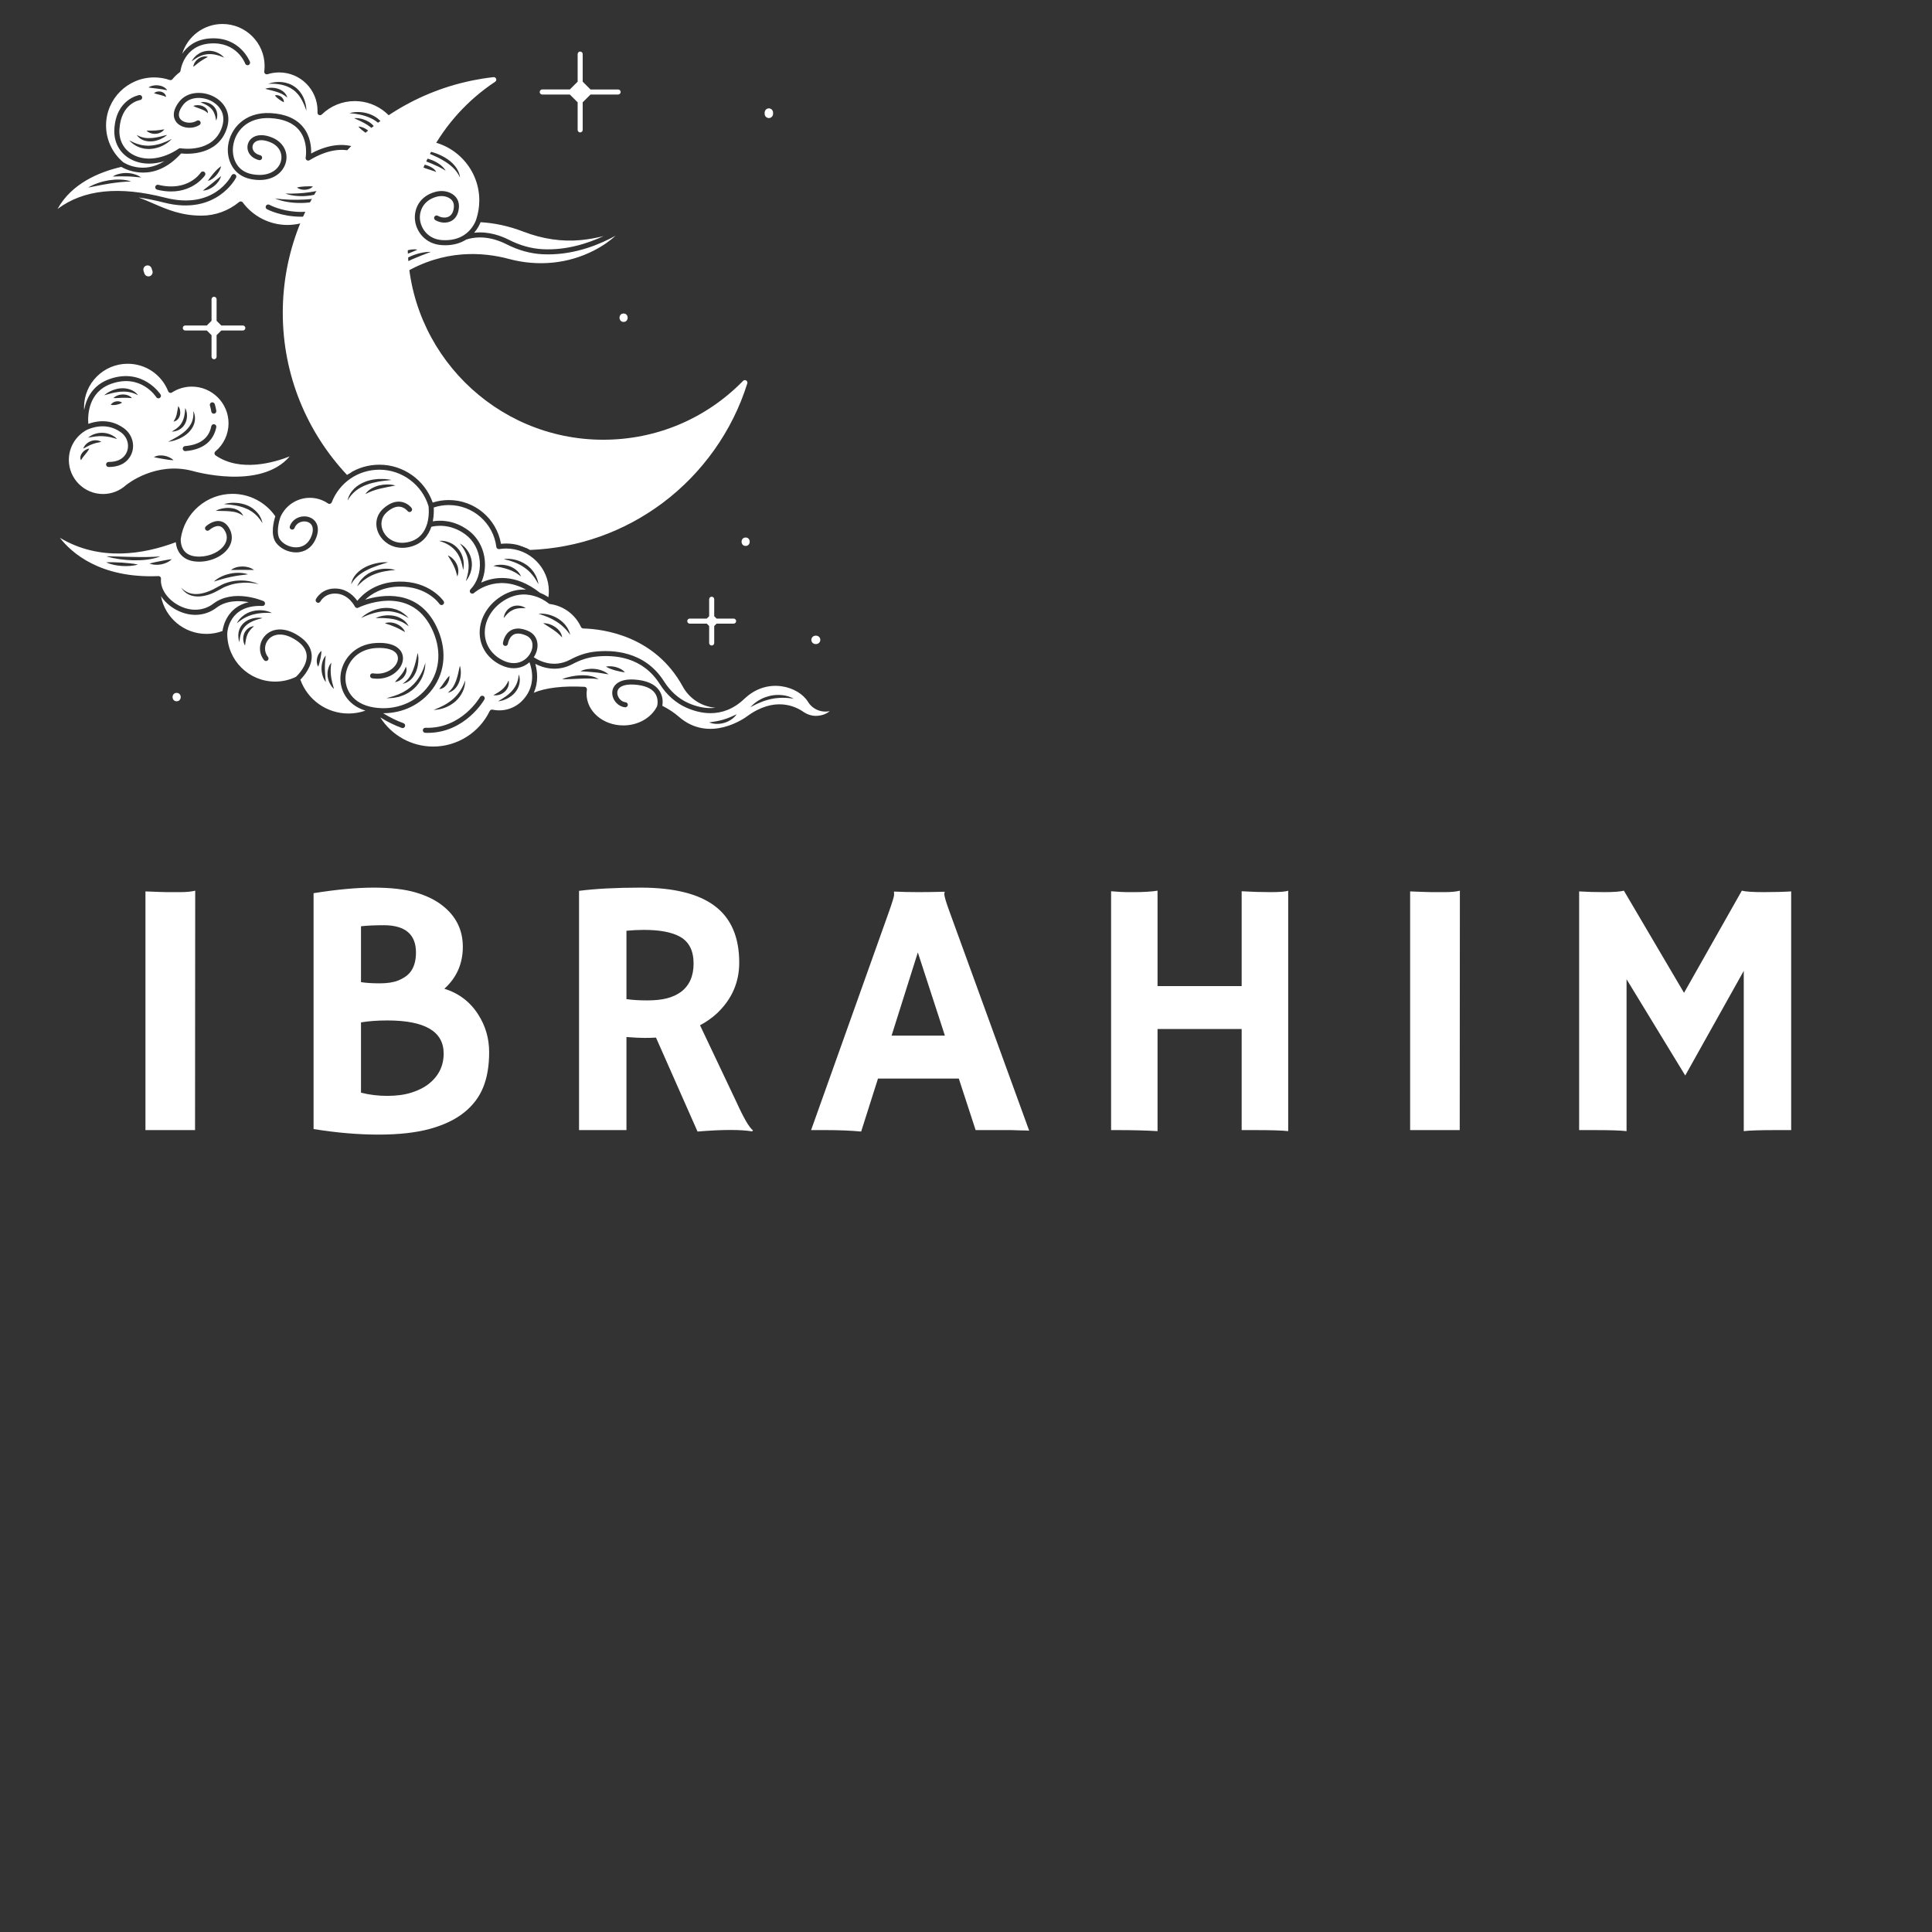 <svg xmlns="http://www.w3.org/2000/svg" xmlns:xlink="http://www.w3.org/1999/xlink" width="500" zoomAndPan="magnify" viewBox="0 0 375 375" height="500" preserveAspectRatio="xMidYMid meet" version="1.0"><rect x="0" y="0" width="375" height="375" fill="#333333" stroke="none"/><defs><g/><clipPath id="a8eeee0ea1"><path d="M 11.117 4.656 L 120 4.656 L 120 96 L 11.117 96 Z M 11.117 4.656 " clip-rule="nonzero"/></clipPath><clipPath id="902a8ac676"><path d="M 11.117 91 L 161.117 91 L 161.117 144.906 L 11.117 144.906 Z M 11.117 91 " clip-rule="nonzero"/></clipPath></defs><g clip-path="url(#a8eeee0ea1)"><path fill="#ffffff" d="M 78.32 53.086 C 86.211 48.324 93.82 48.926 98.809 50.266 C 104.457 51.781 110.328 51.188 115.336 48.594 C 117.172 47.645 118.523 46.629 119.496 45.746 C 116.645 47.328 111.891 49.375 106.406 49.375 C 106.031 49.375 105.652 49.367 105.273 49.348 C 102.934 49.223 100.586 48.57 98.289 47.398 C 96.75 46.613 93.695 45.457 90.48 46.504 C 89.473 47.141 88.145 47.602 86.41 47.602 C 86.195 47.602 85.977 47.594 85.75 47.578 C 82.5 47.367 80.777 44.91 80.547 42.711 C 80.344 40.746 81.254 38.141 84.473 37.25 C 85.508 36.965 86.559 37.039 87.434 37.461 C 88.594 38.02 89.176 39.027 89.074 40.301 C 88.949 41.859 88.203 42.57 87.594 42.895 C 86.699 43.367 85.516 43.309 84.508 42.734 C 84.273 42.602 84.191 42.305 84.32 42.07 C 84.453 41.836 84.75 41.754 84.988 41.887 C 85.695 42.285 86.539 42.34 87.129 42.027 C 87.688 41.73 88.023 41.105 88.094 40.223 C 88.164 39.344 87.805 38.727 87.008 38.344 C 86.344 38.027 85.539 37.969 84.73 38.191 C 82.098 38.918 81.355 41.023 81.52 42.609 C 81.707 44.41 83.129 46.43 85.809 46.602 C 87.645 46.719 88.992 46.297 89.98 45.68 C 90.012 45.652 90.043 45.633 90.082 45.613 C 91.898 44.426 92.438 42.598 92.469 42.48 C 92.469 42.48 92.473 42.477 92.473 42.469 C 92.473 42.465 92.473 42.461 92.473 42.461 C 92.84 41.309 93.031 40.105 93.031 38.895 C 93.031 32.461 87.789 27.227 81.348 27.227 C 80.398 27.227 79.457 27.34 78.535 27.57 C 78.402 27.602 78.262 27.578 78.148 27.504 C 78.035 27.43 77.957 27.316 77.934 27.18 C 77.145 22.805 73.332 19.621 68.867 19.621 C 66.461 19.621 64.184 20.547 62.453 22.223 C 62.312 22.363 62.094 22.398 61.91 22.316 C 61.73 22.234 61.613 22.051 61.625 21.848 C 61.633 21.73 61.633 21.613 61.633 21.492 C 61.633 17.395 58.297 14.059 54.188 14.059 C 53.418 14.059 52.66 14.176 51.93 14.406 C 51.77 14.453 51.594 14.422 51.465 14.312 C 51.336 14.207 51.27 14.043 51.293 13.879 C 51.336 13.52 51.359 13.164 51.359 12.828 C 51.371 8.324 47.699 4.656 43.184 4.656 C 39.512 4.656 36.395 7.09 35.363 10.43 C 36.328 9.023 37.973 7.645 40.762 7.457 C 46.605 7.062 48.492 11.953 48.512 12 C 48.605 12.254 48.477 12.535 48.223 12.633 C 47.969 12.727 47.688 12.594 47.594 12.344 C 47.527 12.168 45.93 8.086 40.828 8.438 C 35.738 8.773 35.062 13.527 35.039 13.727 C 35.039 13.73 35.035 13.73 35.035 13.734 C 35.027 13.785 35.008 13.84 34.984 13.883 C 34.98 13.898 34.973 13.906 34.961 13.918 C 34.941 13.953 34.918 13.984 34.887 14.012 C 34.879 14.02 34.867 14.031 34.855 14.039 C 34.848 14.047 34.844 14.055 34.84 14.059 C 34.332 14.434 33.875 14.871 33.48 15.367 C 33.352 15.531 33.133 15.594 32.938 15.527 C 31.965 15.195 30.949 15.027 29.922 15.027 C 24.773 15.027 20.586 19.211 20.586 24.352 C 20.586 27.109 21.797 29.707 23.91 31.484 C 24.242 31.707 27.762 33.887 31.906 31.281 C 30.902 31.594 29.902 31.758 28.941 31.758 C 27.609 31.758 26.344 31.453 25.25 30.832 C 23.176 29.656 22.062 27.559 22.199 25.074 C 22.52 19.199 26.992 18.461 27.035 18.449 C 27.305 18.41 27.555 18.594 27.594 18.863 C 27.633 19.129 27.453 19.379 27.188 19.422 C 27.035 19.441 23.457 20.074 23.18 25.125 C 23.066 27.227 24 28.996 25.738 29.98 C 28.18 31.363 31.605 30.934 34.68 28.863 C 34.711 28.84 34.742 28.82 34.781 28.809 C 34.789 28.805 34.801 28.801 34.809 28.801 C 34.836 28.789 34.863 28.781 34.891 28.781 C 34.898 28.781 34.914 28.777 34.922 28.777 C 34.957 28.773 34.984 28.777 35.02 28.781 C 35.023 28.781 35.027 28.781 35.035 28.781 C 35.293 28.82 41.363 29.766 43.082 24.691 C 44.145 21.543 41.805 20.02 41.059 19.625 C 39.336 18.719 36.805 18.676 35.512 20.395 C 34.641 21.555 34.48 22.543 35.062 23.176 C 35.746 23.914 37.238 24.039 38.195 23.434 C 38.422 23.289 38.727 23.359 38.871 23.586 C 39.012 23.816 38.945 24.117 38.715 24.262 C 37.352 25.121 35.348 24.93 34.34 23.836 C 33.902 23.359 33.062 22.012 34.727 19.805 C 36.348 17.656 39.434 17.66 41.512 18.762 C 43.406 19.758 45.051 21.922 44.004 25.004 C 42.246 30.207 36.484 29.926 35.152 29.785 C 32.527 32.699 29.887 33.5 27.77 33.5 C 25.66 33.5 24.074 32.703 23.539 32.395 C 19.227 33.395 13.891 35.617 11.172 40.559 C 16.215 36.785 23.082 36.07 32.074 38.375 C 41.477 40.781 44.805 34.324 44.941 34.051 C 45.062 33.809 45.359 33.711 45.602 33.828 C 45.84 33.949 45.941 34.242 45.82 34.484 C 45.785 34.559 42.027 41.93 31.828 39.32 C 30.098 38.875 28.457 38.547 26.898 38.328 C 27.852 38.676 28.777 39.074 29.723 39.484 C 32.406 40.648 35.176 41.855 39.102 41.855 C 41.77 41.855 44.363 40.914 46.41 39.211 C 46.516 39.121 46.648 39.082 46.781 39.098 C 46.918 39.113 47.039 39.188 47.117 39.293 C 49.145 42.027 52.387 43.664 55.781 43.664 C 56.703 43.664 57.621 43.547 58.504 43.316 C 58.543 43.309 58.586 43.301 58.629 43.301 C 58.738 43.301 58.848 43.336 58.934 43.41 C 59.055 43.504 59.121 43.652 59.117 43.805 L 59.113 43.906 C 59.109 43.988 59.105 44.074 59.105 44.156 C 59.105 50.59 64.348 55.82 70.789 55.82 C 72.691 55.82 74.512 55.375 76.199 54.492 C 76.934 54.109 77.625 53.652 78.254 53.129 C 78.281 53.109 78.301 53.098 78.32 53.086 Z M 84.004 29.559 C 84.805 29.797 85.578 30.129 86.309 30.547 C 87.035 30.977 87.723 31.5 88.266 32.164 C 88.812 32.812 89.203 33.617 89.285 34.445 C 88.934 33.691 88.465 33.055 87.891 32.508 C 87.605 32.238 87.305 31.984 86.98 31.758 C 86.664 31.523 86.328 31.309 85.984 31.113 C 85.301 30.703 84.57 30.367 83.832 30.039 C 83.094 29.719 82.336 29.422 81.559 29.133 C 82.387 29.156 83.207 29.32 84.004 29.559 Z M 82.355 30.645 C 82.895 30.75 83.422 30.902 83.934 31.113 C 84.438 31.324 84.93 31.594 85.375 31.918 C 85.82 32.25 86.223 32.652 86.504 33.129 C 86.027 32.84 85.574 32.59 85.109 32.352 C 84.637 32.125 84.16 31.918 83.68 31.715 C 82.715 31.312 81.727 30.961 80.719 30.52 C 81.277 30.477 81.82 30.539 82.355 30.645 Z M 81.832 31.84 C 82.195 31.891 82.551 31.977 82.895 32.094 C 83.242 32.215 83.582 32.367 83.898 32.57 C 84.207 32.777 84.531 33.035 84.672 33.402 C 84.332 33.227 84.012 33.141 83.68 33.035 C 83.348 32.934 83.016 32.828 82.688 32.711 C 82.355 32.598 82.023 32.473 81.695 32.332 C 81.371 32.188 81.043 32.031 80.723 31.82 C 81.102 31.77 81.469 31.793 81.832 31.84 Z M 29.27 16.738 C 29.426 16.688 29.582 16.629 29.746 16.605 C 30.07 16.543 30.406 16.531 30.738 16.57 C 31.066 16.609 31.398 16.703 31.699 16.855 C 31.996 17.012 32.285 17.219 32.453 17.52 C 32.125 17.441 31.828 17.387 31.531 17.34 C 31.238 17.289 30.949 17.254 30.656 17.215 L 29.766 17.113 C 29.461 17.074 29.152 17.047 28.816 16.965 C 28.961 16.871 29.113 16.805 29.27 16.738 Z M 32.23 18.812 C 31.988 18.719 31.816 18.633 31.629 18.578 C 31.449 18.52 31.281 18.469 31.102 18.426 C 30.738 18.332 30.367 18.262 29.895 18.09 C 30.082 17.914 30.309 17.824 30.543 17.777 C 30.777 17.73 31.023 17.738 31.262 17.797 C 31.5 17.855 31.73 17.98 31.91 18.152 C 32.094 18.324 32.215 18.562 32.23 18.812 Z M 30.184 25.324 C 30.453 25.309 30.727 25.281 31.004 25.238 C 31.285 25.207 31.566 25.137 31.895 25.102 C 31.523 25.637 30.871 25.938 30.223 25.973 C 29.895 25.996 29.57 25.953 29.262 25.852 C 28.957 25.75 28.668 25.598 28.445 25.352 C 29.094 25.348 29.633 25.367 30.184 25.324 Z M 27.973 26.73 C 28.453 26.824 28.945 26.824 29.434 26.789 C 29.93 26.762 30.418 26.656 30.922 26.559 C 31.168 26.488 31.422 26.434 31.676 26.371 C 31.926 26.305 32.184 26.23 32.453 26.188 C 32.246 26.363 32.027 26.512 31.805 26.664 C 31.57 26.801 31.328 26.922 31.086 27.039 C 30.578 27.238 30.051 27.41 29.488 27.438 C 28.934 27.48 28.359 27.422 27.832 27.219 C 27.312 27.012 26.824 26.668 26.562 26.188 C 27.016 26.477 27.492 26.629 27.973 26.73 Z M 31.5 28.309 C 30.805 28.645 30.035 28.848 29.25 28.906 C 28.859 28.941 28.465 28.902 28.074 28.863 C 27.691 28.77 27.293 28.719 26.941 28.543 C 26.203 28.273 25.582 27.777 25.059 27.242 C 25.75 27.566 26.395 27.902 27.102 28.059 C 27.445 28.168 27.801 28.199 28.148 28.25 C 28.324 28.254 28.5 28.27 28.676 28.277 C 28.852 28.297 29.031 28.262 29.207 28.258 C 29.91 28.219 30.613 28.062 31.309 27.84 C 31.996 27.609 32.672 27.316 33.344 26.965 C 32.836 27.531 32.191 27.973 31.5 28.309 Z M 40.316 19.934 C 40.77 20.074 41.211 20.332 41.543 20.707 C 41.875 21.074 42.102 21.551 42.148 22.031 C 42.199 22.27 42.156 22.512 42.148 22.742 C 42.109 22.973 42.047 23.199 41.965 23.41 C 41.898 23.18 41.879 22.965 41.828 22.754 L 41.746 22.445 C 41.727 22.34 41.688 22.246 41.648 22.152 C 41.527 21.758 41.309 21.43 41.055 21.141 C 40.797 20.855 40.48 20.609 40.117 20.406 C 39.754 20.203 39.359 20.027 38.934 19.855 C 39.387 19.754 39.863 19.797 40.316 19.934 Z M 37.516 20.578 C 37.797 20.445 38.094 20.406 38.391 20.406 C 38.688 20.41 38.984 20.457 39.273 20.57 C 39.555 20.688 39.832 20.848 40.043 21.098 C 40.25 21.34 40.383 21.656 40.352 21.969 C 40.117 21.758 39.922 21.609 39.707 21.484 C 39.492 21.363 39.266 21.273 39.031 21.18 C 38.562 20.984 38.059 20.844 37.516 20.578 Z M 39.57 11.477 C 39.332 11.621 39.105 11.762 38.883 11.918 C 38.668 12.082 38.441 12.234 38.227 12.418 C 38 12.594 37.785 12.789 37.512 12.969 C 37.547 12.648 37.668 12.348 37.84 12.078 C 38.008 11.805 38.246 11.578 38.508 11.387 C 38.773 11.203 39.074 11.066 39.391 11 C 39.707 10.934 40.043 10.926 40.352 11.047 C 40.062 11.191 39.812 11.328 39.57 11.477 Z M 41.867 10.629 C 41.316 10.504 40.766 10.465 40.227 10.527 C 39.691 10.594 39.152 10.723 38.656 10.988 L 38.465 11.078 C 38.402 11.109 38.348 11.152 38.281 11.188 L 37.91 11.41 C 37.664 11.566 37.438 11.758 37.176 11.914 C 37.332 11.66 37.5 11.402 37.695 11.168 C 37.918 10.957 38.117 10.711 38.391 10.551 C 38.891 10.168 39.516 9.945 40.152 9.875 C 40.789 9.801 41.438 9.906 42.016 10.141 C 42.59 10.375 43.121 10.723 43.512 11.188 C 42.965 10.945 42.418 10.754 41.867 10.629 Z M 23.332 35.359 C 22.637 35.434 21.945 35.52 21.258 35.629 C 20.914 35.688 20.566 35.738 20.227 35.809 C 19.879 35.855 19.539 35.941 19.191 36 C 18.848 36.062 18.504 36.145 18.152 36.203 C 17.805 36.27 17.461 36.352 17.098 36.402 C 17.41 36.219 17.73 36.055 18.055 35.902 C 18.387 35.77 18.715 35.613 19.059 35.512 C 19.738 35.27 20.445 35.113 21.152 34.988 C 21.867 34.887 22.59 34.824 23.312 34.855 C 24.031 34.883 24.758 34.973 25.441 35.223 C 24.727 35.238 24.027 35.293 23.332 35.359 Z M 25.996 34.316 C 25.539 34.27 25.094 34.254 24.641 34.238 C 23.742 34.203 22.848 34.238 21.883 34.266 C 22.289 33.988 22.754 33.828 23.223 33.723 C 23.691 33.613 24.18 33.566 24.66 33.586 C 25.145 33.598 25.629 33.672 26.09 33.816 C 26.555 33.949 26.996 34.164 27.391 34.441 C 26.902 34.418 26.453 34.348 25.996 34.316 Z M 33.199 37.164 C 32.383 37.164 31.484 37.062 30.504 36.82 C 30.242 36.758 30.078 36.492 30.145 36.23 C 30.207 35.969 30.473 35.809 30.734 35.871 C 36.43 37.266 38.863 33.652 38.965 33.5 C 39.113 33.273 39.414 33.211 39.641 33.355 C 39.867 33.504 39.93 33.805 39.789 34.031 C 39.766 34.066 37.711 37.164 33.199 37.164 Z M 42.387 35.246 C 42.152 35.57 41.875 35.859 41.566 36.105 C 41.258 36.359 40.91 36.57 40.543 36.723 C 40.176 36.883 39.777 36.977 39.375 36.988 C 39.688 36.719 39.992 36.516 40.285 36.281 C 40.582 36.059 40.871 35.828 41.148 35.602 C 41.727 35.145 42.266 34.66 42.906 34.176 C 42.809 34.57 42.613 34.922 42.387 35.246 Z M 42.555 33.199 C 42.398 33.488 42.211 33.758 41.996 34.008 C 41.781 34.254 41.543 34.484 41.27 34.68 C 40.996 34.867 40.695 35.035 40.352 35.098 C 40.539 34.809 40.727 34.559 40.914 34.309 C 41.109 34.062 41.297 33.816 41.504 33.582 C 41.914 33.113 42.34 32.652 42.906 32.266 C 42.844 32.605 42.707 32.91 42.555 33.199 Z M 54.668 15.93 C 55.562 16.008 56.461 16.316 57.211 16.848 C 57.961 17.383 58.547 18.133 58.91 18.949 C 59.277 19.77 59.465 20.648 59.477 21.52 C 59.195 20.695 58.879 19.902 58.457 19.184 C 58.355 19.004 58.23 18.84 58.117 18.668 C 57.992 18.508 57.879 18.336 57.734 18.191 C 57.469 17.883 57.168 17.605 56.836 17.383 C 56.184 16.906 55.406 16.605 54.598 16.434 C 53.781 16.27 52.93 16.215 52.059 16.273 C 52.871 15.953 53.773 15.852 54.668 15.93 Z M 52.707 17.031 C 53.129 17.035 53.551 17.094 53.961 17.227 C 54.367 17.363 54.758 17.574 55.086 17.855 C 55.41 18.152 55.664 18.527 55.766 18.938 C 55.43 18.672 55.125 18.453 54.793 18.273 C 54.457 18.105 54.113 17.969 53.758 17.848 C 53.035 17.613 52.285 17.461 51.473 17.242 C 51.867 17.086 52.289 17.039 52.707 17.031 Z M 55.086 19.855 C 54.875 19.75 54.727 19.656 54.578 19.562 C 54.43 19.477 54.297 19.383 54.16 19.281 C 54.027 19.184 53.891 19.082 53.758 18.957 C 53.625 18.832 53.492 18.703 53.355 18.516 C 53.574 18.445 53.785 18.457 53.984 18.5 C 54.188 18.547 54.371 18.633 54.543 18.754 C 54.707 18.871 54.852 19.035 54.957 19.219 C 55.062 19.41 55.125 19.629 55.086 19.855 Z M 69.059 37.945 C 65.293 41.164 61.504 42.062 58.438 42.062 C 54.578 42.062 51.871 40.637 51.82 40.609 C 51.582 40.48 51.492 40.184 51.625 39.945 C 51.75 39.707 52.051 39.621 52.289 39.75 C 52.617 39.93 60.445 44.023 68.418 37.203 C 68.621 37.027 68.934 37.051 69.109 37.254 C 69.285 37.457 69.262 37.77 69.059 37.945 Z M 57.781 37.539 C 58.574 37.496 59.359 37.43 60.137 37.305 C 60.918 37.195 61.691 37.043 62.457 36.848 C 63.23 36.668 63.98 36.41 64.766 36.18 C 64.105 36.648 63.383 37.055 62.609 37.332 C 62.23 37.496 61.832 37.59 61.441 37.711 C 61.242 37.766 61.039 37.801 60.84 37.844 C 60.641 37.887 60.438 37.926 60.234 37.949 C 59.828 38.008 59.418 38.043 59.008 38.066 C 58.598 38.07 58.188 38.082 57.781 38.047 C 56.965 37.992 56.148 37.859 55.383 37.57 C 56.195 37.59 56.988 37.582 57.781 37.539 Z M 57.641 36.402 C 57.922 36.32 58.18 36.277 58.438 36.246 C 58.691 36.211 58.938 36.191 59.188 36.184 C 59.438 36.168 59.676 36.164 59.93 36.164 C 60.18 36.164 60.434 36.16 60.73 36.184 C 60.543 36.41 60.293 36.562 60.035 36.664 C 59.773 36.762 59.496 36.82 59.219 36.836 C 58.945 36.848 58.672 36.82 58.402 36.758 C 58.141 36.68 57.879 36.582 57.641 36.402 Z M 56.227 38.758 C 57.18 38.785 58.129 38.789 59.078 38.73 C 59.551 38.699 60.023 38.68 60.496 38.621 L 61.207 38.555 C 61.441 38.52 61.676 38.488 61.914 38.461 C 62.391 38.406 62.859 38.316 63.332 38.246 C 63.809 38.176 64.277 38.07 64.766 38.008 C 64.324 38.207 63.871 38.398 63.41 38.559 C 62.949 38.699 62.484 38.859 62.008 38.957 C 61.059 39.199 60.086 39.312 59.109 39.379 C 58.133 39.426 57.148 39.391 56.184 39.258 C 55.215 39.125 54.25 38.91 53.363 38.508 C 54.324 38.652 55.273 38.719 56.227 38.758 Z M 71.805 31.059 C 71.598 31.23 71.289 31.203 71.117 31 C 70.961 30.82 67.34 26.727 60.066 31.102 C 59.898 31.203 59.695 31.195 59.535 31.086 C 59.375 30.977 59.297 30.781 59.332 30.594 C 59.336 30.562 59.867 27.547 58.117 25.34 C 56.957 23.875 55.047 23.062 52.449 22.926 C 47.988 22.695 45.617 25.496 45.246 28.367 C 44.957 30.641 45.945 33.195 48.816 33.789 C 52.016 34.445 53.973 33.074 54.492 31.422 C 54.898 30.133 54.449 28.461 52.527 27.637 C 51.227 27.082 50.113 27.066 49.469 27.602 C 49.09 27.918 48.93 28.391 49.043 28.871 C 49.184 29.477 49.715 29.934 50.504 30.129 C 50.77 30.191 50.93 30.457 50.863 30.719 C 50.797 30.98 50.531 31.141 50.273 31.078 C 49.129 30.801 48.312 30.055 48.086 29.094 C 47.895 28.262 48.18 27.402 48.836 26.852 C 49.773 26.07 51.262 26.027 52.914 26.738 C 55.031 27.645 56.062 29.691 55.426 31.715 C 54.883 33.441 53.156 34.938 50.402 34.938 C 49.852 34.938 49.254 34.879 48.617 34.746 C 45.152 34.031 43.938 30.875 44.273 28.246 C 44.684 25.031 47.434 21.688 52.496 21.953 C 55.398 22.102 57.547 23.043 58.891 24.742 C 60.27 26.488 60.434 28.586 60.391 29.793 C 67.879 25.777 71.824 30.324 71.867 30.371 C 72.039 30.574 72.016 30.883 71.805 31.059 Z M 71.59 26.23 L 70.898 25.734 C 70.438 25.395 69.973 25.055 69.543 24.562 C 69.875 24.566 70.176 24.652 70.469 24.762 C 70.758 24.871 71.031 25.023 71.285 25.207 C 71.539 25.391 71.773 25.613 71.961 25.875 C 72.145 26.141 72.301 26.461 72.273 26.797 C 72.039 26.562 71.816 26.402 71.59 26.23 Z M 72.395 25.086 C 72.055 24.773 71.691 24.492 71.301 24.242 C 70.906 23.996 70.496 23.77 70.07 23.559 C 69.637 23.352 69.199 23.148 68.738 22.941 C 69.25 22.883 69.758 22.957 70.246 23.086 C 70.734 23.219 71.215 23.418 71.656 23.695 C 72.094 23.973 72.477 24.34 72.785 24.762 C 73.094 25.184 73.273 25.691 73.328 26.191 C 73.016 25.773 72.734 25.402 72.395 25.086 Z M 73.703 24.113 C 73.188 23.637 72.617 23.227 71.977 22.945 C 71.352 22.641 70.676 22.43 69.977 22.27 C 69.277 22.117 68.562 22.016 67.82 21.965 C 68.539 21.75 69.301 21.707 70.055 21.77 C 70.809 21.832 71.559 22.031 72.258 22.355 C 72.43 22.449 72.605 22.527 72.77 22.629 C 72.93 22.738 73.094 22.844 73.25 22.957 C 73.402 23.07 73.539 23.215 73.684 23.34 C 73.754 23.406 73.828 23.469 73.895 23.539 L 74.074 23.762 C 74.59 24.34 74.891 25.062 75.078 25.773 C 74.633 25.172 74.238 24.574 73.703 24.113 Z M 77.609 49.43 C 77.91 49.129 78.273 48.91 78.648 48.754 C 79.023 48.594 79.418 48.488 79.812 48.438 C 80.211 48.387 80.613 48.371 81.016 48.453 C 80.289 48.82 79.582 49.062 78.902 49.352 C 78.562 49.492 78.238 49.645 77.934 49.828 C 77.625 50.012 77.344 50.219 77.105 50.555 C 77.078 50.137 77.316 49.727 77.609 49.43 Z M 78.012 50.754 C 78.547 50.348 79.129 50.004 79.738 49.734 C 80.352 49.465 80.988 49.258 81.637 49.109 C 82.281 48.965 82.945 48.871 83.613 48.891 L 81.781 49.598 C 81.18 49.832 80.59 50.078 80.004 50.332 C 79.422 50.594 78.852 50.871 78.293 51.18 C 77.738 51.496 77.207 51.844 76.664 52.234 C 77.004 51.66 77.484 51.168 78.012 50.754 Z M 19.996 95.887 C 21.645 95.887 23.227 95.277 24.449 94.172 C 24.699 93.965 30.207 89.535 37.355 91.406 C 37.516 91.449 50.539 95.246 56.227 88.59 C 53.203 89.777 46.637 91.699 41.848 88.395 C 41.719 88.305 41.645 88.164 41.633 88.016 C 41.629 87.863 41.691 87.715 41.809 87.617 C 43.426 86.262 44.359 84.27 44.359 82.164 C 44.359 78.238 41.16 75.043 37.23 75.043 C 35.855 75.043 34.52 75.438 33.367 76.184 C 33.242 76.262 33.09 76.285 32.953 76.238 C 32.812 76.191 32.703 76.086 32.645 75.949 C 31.363 72.703 28.273 70.605 24.777 70.605 C 20.109 70.605 16.312 74.395 16.312 79.055 C 16.312 79.23 16.32 79.406 16.332 79.582 C 16.734 77.371 17.957 74.699 21.363 73.535 C 27.746 71.355 31.129 76.516 31.164 76.566 C 31.309 76.797 31.242 77.098 31.012 77.242 C 30.785 77.387 30.484 77.32 30.336 77.094 C 30.215 76.902 27.316 72.531 21.684 74.461 C 17.113 76.023 17.012 80.602 17.137 82.27 C 20.309 81.148 22.625 82.086 24.039 83.113 C 25.891 84.457 26.383 86.945 25.16 88.773 C 24.336 90.016 22.961 90.645 21.082 90.645 C 20.809 90.645 20.59 90.426 20.59 90.156 C 20.59 89.883 20.809 89.664 21.082 89.664 C 22.613 89.664 23.711 89.184 24.344 88.234 C 25.273 86.84 24.887 84.938 23.461 83.906 C 22.164 82.965 19.98 82.113 16.93 83.398 C 14.73 84.547 13.363 86.793 13.363 89.27 C 13.367 92.918 16.34 95.887 19.996 95.887 Z M 41.055 78.113 C 41.312 78.027 41.59 78.164 41.676 78.422 C 41.684 78.441 41.855 78.957 41.984 79.727 C 42.027 79.996 41.848 80.246 41.582 80.289 C 41.555 80.293 41.527 80.297 41.5 80.297 C 41.266 80.297 41.055 80.125 41.016 79.887 C 40.902 79.195 40.75 78.734 40.75 78.73 C 40.66 78.477 40.801 78.199 41.055 78.113 Z M 41.016 82.73 C 41.07 82.465 41.328 82.297 41.594 82.344 C 41.859 82.398 42.031 82.656 41.98 82.922 C 41.594 84.84 40.246 87.203 36 87.562 C 35.988 87.562 35.973 87.562 35.957 87.562 C 35.707 87.562 35.492 87.367 35.473 87.113 C 35.449 86.844 35.648 86.609 35.918 86.586 C 38.836 86.34 40.551 85.043 41.016 82.73 Z M 34.074 81.105 C 34.168 80.875 34.242 80.652 34.301 80.414 C 34.414 79.93 34.465 79.422 34.602 78.828 C 34.797 79.074 34.898 79.359 34.953 79.652 C 35.004 79.949 35 80.262 34.934 80.562 C 34.859 80.867 34.711 81.164 34.496 81.398 C 34.277 81.633 33.98 81.785 33.676 81.82 C 33.84 81.551 33.98 81.34 34.074 81.105 Z M 33.973 83.379 C 34.164 83.234 34.367 83.117 34.527 82.953 C 34.707 82.812 34.852 82.637 35 82.477 C 35.121 82.293 35.258 82.121 35.352 81.918 C 35.555 81.527 35.699 81.094 35.789 80.641 C 35.879 80.18 35.93 79.703 35.957 79.195 C 36.195 79.648 36.293 80.164 36.297 80.684 C 36.297 81.203 36.184 81.742 35.93 82.223 C 35.812 82.465 35.641 82.676 35.461 82.883 C 35.258 83.059 35.066 83.254 34.824 83.371 C 34.602 83.523 34.344 83.594 34.102 83.676 C 33.855 83.742 33.594 83.762 33.344 83.773 C 33.555 83.617 33.777 83.52 33.973 83.379 Z M 33.57 85.25 C 33.883 85.086 34.184 84.895 34.492 84.73 C 34.781 84.535 35.078 84.355 35.359 84.148 C 35.621 83.93 35.91 83.738 36.133 83.488 C 36.621 83.023 37.02 82.477 37.266 81.852 C 37.504 81.23 37.605 80.531 37.512 79.809 C 37.867 80.453 37.93 81.258 37.75 82.004 C 37.715 82.191 37.637 82.367 37.57 82.551 C 37.496 82.73 37.395 82.895 37.309 83.062 C 37.219 83.234 37.082 83.371 36.973 83.527 C 36.859 83.688 36.719 83.816 36.59 83.949 C 36.324 84.227 36.012 84.434 35.707 84.656 C 35.555 84.758 35.383 84.836 35.219 84.93 C 35.059 85.016 34.898 85.113 34.723 85.176 C 34.383 85.309 34.039 85.445 33.688 85.547 C 33.328 85.625 32.977 85.711 32.617 85.766 C 32.934 85.578 33.254 85.414 33.57 85.25 Z M 30.848 88.414 C 31.188 88.379 31.531 88.387 31.867 88.449 C 32.199 88.508 32.523 88.609 32.832 88.75 C 33.137 88.895 33.434 89.07 33.68 89.324 C 32.984 89.309 32.371 89.195 31.754 89.09 L 30.832 88.93 C 30.523 88.871 30.211 88.824 29.867 88.742 C 30.164 88.555 30.504 88.457 30.848 88.414 Z M 23.145 78.422 C 22.973 78.48 22.801 78.523 22.629 78.562 C 22.457 78.598 22.281 78.613 22.102 78.621 C 21.914 78.625 21.723 78.629 21.496 78.578 C 21.734 78.184 22.117 78 22.504 77.918 C 22.703 77.879 22.902 77.875 23.105 77.906 C 23.305 77.945 23.512 78.008 23.688 78.16 C 23.496 78.285 23.32 78.355 23.145 78.422 Z M 24.684 77.215 C 24.391 77.203 24.105 77.203 23.82 77.207 C 23.531 77.219 23.242 77.227 22.941 77.25 C 22.641 77.258 22.34 77.293 22 77.273 C 22.238 77.035 22.523 76.867 22.832 76.75 C 23.141 76.629 23.473 76.57 23.801 76.559 C 24.137 76.555 24.473 76.602 24.789 76.719 C 25.098 76.836 25.402 77.004 25.613 77.277 C 25.277 77.242 24.98 77.223 24.684 77.215 Z M 25.195 76.125 C 24.652 76.012 24.105 75.992 23.559 76.023 L 23.145 76.051 L 22.734 76.113 C 22.453 76.133 22.188 76.23 21.906 76.27 C 21.633 76.34 21.359 76.418 21.074 76.484 C 20.797 76.566 20.52 76.652 20.223 76.715 C 20.449 76.523 20.695 76.359 20.945 76.188 C 21.207 76.047 21.473 75.902 21.75 75.785 C 22.312 75.57 22.902 75.391 23.52 75.367 C 24.137 75.332 24.766 75.41 25.34 75.633 C 25.914 75.855 26.453 76.207 26.785 76.715 C 26.266 76.418 25.734 76.238 25.195 76.125 Z M 18.434 84.219 C 18.922 84.051 19.449 83.988 19.965 84.012 C 20.484 84.027 20.996 84.152 21.469 84.352 C 21.941 84.551 22.383 84.828 22.723 85.215 C 21.766 84.906 20.863 84.695 19.934 84.664 C 19.473 84.652 19.008 84.652 18.543 84.715 C 18.07 84.762 17.609 84.875 17.102 84.953 C 17.492 84.625 17.941 84.363 18.434 84.219 Z M 16.723 86.199 C 16.973 85.949 17.285 85.766 17.613 85.629 C 17.949 85.5 18.309 85.445 18.664 85.461 C 19.016 85.48 19.367 85.566 19.664 85.77 C 18.977 85.891 18.406 86.023 17.852 86.238 C 17.574 86.352 17.297 86.465 17.031 86.617 C 16.75 86.754 16.484 86.922 16.16 87.074 C 16.273 86.742 16.469 86.441 16.723 86.199 Z M 15.641 88.523 C 15.707 88.258 15.848 88.023 16.012 87.824 C 16.172 87.621 16.375 87.453 16.594 87.324 C 16.812 87.195 17.051 87.094 17.328 87.074 C 17.082 87.555 16.789 87.895 16.512 88.238 C 16.379 88.406 16.234 88.566 16.109 88.738 C 15.977 88.914 15.855 89.086 15.715 89.328 C 15.574 89.082 15.574 88.785 15.641 88.523 Z M 92.031 45.176 C 92.719 44.379 93.102 43.582 93.285 43.129 C 96.047 43.289 98.84 43.902 101.602 44.965 C 105.34 46.402 109.102 46.953 112.781 46.594 C 114.258 46.449 115.723 46.188 117.16 45.82 C 114.16 47.223 109.941 48.613 105.328 48.371 C 103.129 48.258 100.914 47.637 98.742 46.531 C 97.359 45.824 94.852 44.852 92.031 45.176 Z M 92.031 45.176 " fill-opacity="1" fill-rule="nonzero"/></g><path fill="#ffffff" d="M 67.746 91.918 C 60.078 83.766 55.383 72.797 55.383 60.73 C 55.383 37.312 73.074 18.023 95.844 15.461 C 85.477 22.336 78.641 34.102 78.641 47.461 C 78.641 68.66 95.852 85.844 117.082 85.844 C 127.863 85.844 137.605 81.41 144.586 74.273 C 138.906 92.535 122.031 105.871 101.98 106.289 C 100.836 105.781 99.57 105.5 98.242 105.5 C 97.91 105.5 97.574 105.52 97.242 105.555 C 96.395 100.676 92.129 97.059 87.121 97.059 C 86.051 97.059 84.996 97.223 83.984 97.547 C 82.48 93.195 78.309 90.199 73.664 90.199 C 71.5 90.195 69.465 90.812 67.746 91.918 Z M 67.746 91.918 " fill-opacity="1" fill-rule="nonzero"/><path fill="#ffffff" d="M 128.602 97.629 C 121.086 103.242 112.23 106.375 102.883 106.746 C 102.176 106.332 101.406 106.012 100.594 105.797 C 100.73 105.797 100.867 105.805 101.004 105.805 C 120.219 105.805 137.039 93.918 143.477 76.027 C 136.27 82.691 126.973 86.336 117.078 86.336 C 95.613 86.336 78.148 68.898 78.148 47.461 C 78.148 35.078 84.004 23.547 93.914 16.215 C 72.086 19.641 55.867 38.441 55.867 60.73 C 55.867 72.688 60.555 83.574 68.195 91.648 C 67.906 91.816 67.625 91.996 67.355 92.184 C 59.629 83.945 54.887 72.879 54.887 60.727 C 54.887 37.266 72.473 17.598 95.785 14.973 C 96.012 14.949 96.223 15.082 96.301 15.293 C 96.379 15.504 96.301 15.742 96.109 15.867 C 85.477 22.922 79.129 34.727 79.129 47.457 C 79.129 68.352 96.152 85.352 117.078 85.352 C 127.383 85.352 137.027 81.293 144.23 73.93 C 144.387 73.766 144.641 73.73 144.832 73.852 C 145.027 73.965 145.117 74.199 145.051 74.414 C 142.195 83.594 136.355 91.84 128.602 97.629 Z M 121.039 62.484 C 122.09 62.484 122.09 60.852 121.039 60.852 C 119.988 60.852 119.984 62.484 121.039 62.484 Z M 34.285 134.488 C 33.234 134.488 33.234 136.117 34.285 136.117 C 35.34 136.117 35.34 134.488 34.285 134.488 Z M 29.43 52.113 C 29.406 52.004 29.355 51.914 29.285 51.836 C 29.227 51.746 29.152 51.676 29.055 51.625 C 28.961 51.566 28.859 51.535 28.75 51.527 C 28.645 51.504 28.535 51.508 28.426 51.543 C 28.359 51.566 28.293 51.598 28.23 51.621 C 28.105 51.695 28.012 51.793 27.934 51.918 C 27.91 51.98 27.879 52.047 27.852 52.113 C 27.812 52.258 27.812 52.402 27.852 52.547 C 27.91 52.711 27.961 52.879 28.016 53.047 C 28.043 53.156 28.094 53.246 28.164 53.324 C 28.223 53.414 28.297 53.484 28.391 53.535 C 28.488 53.594 28.59 53.625 28.695 53.633 C 28.805 53.656 28.91 53.652 29.023 53.621 C 29.09 53.594 29.152 53.562 29.219 53.539 C 29.344 53.465 29.438 53.367 29.512 53.246 C 29.539 53.18 29.57 53.113 29.594 53.047 C 29.633 52.906 29.633 52.758 29.594 52.613 C 29.539 52.449 29.488 52.281 29.43 52.113 Z M 105.246 18.348 L 110.605 18.348 L 112.121 19.859 L 112.121 25.215 C 112.121 25.484 112.344 25.703 112.613 25.703 C 112.883 25.703 113.102 25.484 113.102 25.215 L 113.102 19.859 L 114.617 18.348 L 119.98 18.348 C 120.25 18.348 120.469 18.129 120.469 17.855 C 120.469 17.586 120.25 17.367 119.98 17.367 L 114.617 17.367 L 113.102 15.852 L 113.102 10.496 C 113.102 10.227 112.883 10.008 112.613 10.008 C 112.344 10.008 112.121 10.227 112.121 10.496 L 112.121 15.852 L 110.605 17.363 L 105.246 17.363 C 104.977 17.363 104.754 17.582 104.754 17.855 C 104.754 18.125 104.977 18.348 105.246 18.348 Z M 149.809 21.277 C 149.734 21.199 149.648 21.141 149.547 21.105 C 149.449 21.055 149.344 21.031 149.234 21.035 C 149.16 21.043 149.09 21.055 149.016 21.062 C 148.879 21.102 148.758 21.172 148.656 21.273 C 148.617 21.328 148.574 21.383 148.531 21.438 C 148.457 21.566 148.418 21.703 148.418 21.852 C 148.418 21.934 148.418 22.016 148.418 22.102 C 148.418 22.211 148.438 22.32 148.492 22.414 C 148.523 22.516 148.578 22.605 148.66 22.676 C 148.738 22.754 148.82 22.812 148.922 22.844 C 149.02 22.898 149.125 22.922 149.234 22.918 C 149.309 22.906 149.379 22.898 149.453 22.887 C 149.59 22.848 149.711 22.781 149.812 22.68 C 149.855 22.625 149.895 22.566 149.938 22.512 C 150.016 22.387 150.051 22.25 150.051 22.102 C 150.051 22.016 150.051 21.934 150.051 21.852 C 150.055 21.738 150.031 21.633 149.977 21.539 C 149.945 21.438 149.891 21.352 149.809 21.277 Z M 144.727 104.332 C 143.676 104.332 143.676 105.965 144.727 105.965 C 145.777 105.965 145.781 104.332 144.727 104.332 Z M 47.133 63.176 L 42.949 63.176 L 42.039 62.266 L 42.039 58.09 C 42.039 57.816 41.82 57.602 41.547 57.602 C 41.277 57.602 41.059 57.816 41.059 58.09 L 41.059 62.266 L 40.148 63.176 L 35.965 63.176 C 35.695 63.176 35.477 63.395 35.477 63.664 C 35.477 63.934 35.695 64.152 35.965 64.152 L 40.148 64.152 L 41.059 65.062 L 41.059 69.238 C 41.059 69.512 41.277 69.73 41.547 69.73 C 41.82 69.73 42.039 69.512 42.039 69.238 L 42.039 65.062 L 42.949 64.152 L 47.133 64.152 C 47.402 64.152 47.621 63.934 47.621 63.664 C 47.621 63.395 47.398 63.176 47.133 63.176 Z M 159.195 123.98 C 159.156 123.844 159.086 123.723 158.984 123.621 C 158.93 123.578 158.875 123.535 158.82 123.492 C 158.691 123.418 158.555 123.383 158.406 123.383 C 158.371 123.383 158.332 123.383 158.297 123.383 C 158.184 123.379 158.078 123.402 157.98 123.453 C 157.879 123.488 157.793 123.543 157.723 123.625 C 157.641 123.699 157.582 123.785 157.551 123.887 C 157.5 123.984 157.477 124.086 157.48 124.199 C 157.488 124.27 157.5 124.34 157.508 124.414 C 157.547 124.551 157.617 124.672 157.719 124.773 C 157.773 124.816 157.828 124.855 157.883 124.898 C 158.012 124.973 158.148 125.012 158.297 125.012 C 158.332 125.012 158.371 125.012 158.406 125.012 C 158.52 125.016 158.625 124.992 158.719 124.938 C 158.82 124.906 158.91 124.852 158.98 124.77 C 159.059 124.695 159.117 124.609 159.152 124.508 C 159.203 124.41 159.227 124.305 159.223 124.195 C 159.215 124.125 159.203 124.051 159.195 123.98 Z M 142.391 120.066 L 139.09 120.066 L 138.629 119.609 L 138.629 116.309 C 138.629 116.039 138.41 115.82 138.137 115.82 C 137.867 115.82 137.648 116.039 137.648 116.309 L 137.648 119.609 L 137.188 120.066 L 133.883 120.066 C 133.613 120.066 133.395 120.285 133.395 120.559 C 133.395 120.828 133.613 121.047 133.883 121.047 L 137.188 121.047 L 137.648 121.508 L 137.648 124.805 C 137.648 125.074 137.867 125.293 138.137 125.293 C 138.41 125.293 138.629 125.074 138.629 124.805 L 138.629 121.508 L 139.09 121.047 L 142.391 121.047 C 142.664 121.047 142.883 120.828 142.883 120.559 C 142.883 120.285 142.664 120.066 142.391 120.066 Z M 142.391 120.066 " fill-opacity="1" fill-rule="nonzero"/><g clip-path="url(#902a8ac676)"><path fill="#ffffff" d="M 90.879 102.922 C 92.727 104.27 93.902 106.43 94.105 108.852 C 94.234 110.367 93.977 111.828 93.391 113.09 C 95.734 112.004 99.895 111.18 104.809 115.062 C 105.496 115.336 106.055 115.652 106.449 115.91 C 106.5 115.527 106.531 115.141 106.531 114.754 C 106.531 110.188 102.812 106.469 98.238 106.469 C 97.797 106.469 97.348 106.508 96.906 106.578 C 96.773 106.598 96.641 106.566 96.531 106.488 C 96.426 106.41 96.355 106.289 96.34 106.156 C 95.762 101.523 91.797 98.031 87.117 98.031 C 86.113 98.031 85.129 98.191 84.188 98.504 C 84.219 99.043 84.23 100.062 84.008 101.191 C 85.32 100.965 88.043 100.848 90.879 102.922 Z M 100.027 108.656 C 100.773 108.84 101.488 109.164 102.129 109.602 C 102.457 109.812 102.738 110.09 103.02 110.348 C 103.266 110.648 103.543 110.926 103.727 111.27 C 104.156 111.91 104.395 112.656 104.523 113.395 C 104.137 112.742 103.789 112.109 103.312 111.57 C 103.098 111.285 102.832 111.043 102.586 110.793 C 102.312 110.566 102.059 110.328 101.754 110.141 C 101.18 109.734 100.543 109.406 99.871 109.141 C 99.199 108.883 98.5 108.676 97.766 108.52 C 98.512 108.402 99.285 108.473 100.027 108.656 Z M 97.289 109.617 C 97.809 109.629 98.332 109.715 98.832 109.883 C 99.336 110.043 99.805 110.316 100.211 110.648 C 100.625 110.98 100.941 111.426 101.141 111.895 C 100.719 111.59 100.344 111.293 99.918 111.07 C 99.496 110.844 99.07 110.645 98.617 110.504 C 98.168 110.352 97.707 110.23 97.23 110.125 C 96.75 110.027 96.27 109.938 95.758 109.852 C 96.25 109.672 96.773 109.613 97.289 109.617 Z M 102.77 128.539 C 102.637 128.656 102.5 128.77 102.352 128.875 C 101.82 129.246 100.922 129.703 99.715 129.703 C 98.984 129.703 98.148 129.535 97.211 129.078 C 94.766 127.887 93.277 125.746 93.117 123.203 C 92.945 120.379 94.492 117.547 97.16 115.816 C 98.926 114.668 100.625 114.355 102.105 114.445 C 96.23 111.262 92.055 115.051 92.008 115.098 C 91.816 115.277 91.512 115.273 91.32 115.082 C 91.137 114.895 91.137 114.59 91.32 114.398 C 92.625 113.062 93.301 111.02 93.125 108.934 C 92.945 106.793 91.918 104.891 90.301 103.711 C 87.336 101.547 84.5 102.055 83.723 102.254 C 83.176 103.879 82.035 105.508 79.703 106.117 C 79.141 106.266 78.602 106.332 78.094 106.332 C 75.953 106.332 74.34 105.141 73.59 103.738 C 72.637 101.965 72.965 99.988 74.418 98.699 C 75.535 97.711 76.645 97.266 77.715 97.383 C 79.094 97.531 79.859 98.566 79.895 98.609 C 80.055 98.828 80.004 99.133 79.785 99.293 C 79.566 99.453 79.262 99.402 79.102 99.184 C 79.098 99.18 78.539 98.449 77.594 98.352 C 76.809 98.273 75.965 98.637 75.066 99.43 C 73.961 100.41 73.719 101.914 74.449 103.277 C 75.145 104.574 76.871 105.848 79.453 105.168 C 81.457 104.645 82.414 103.227 82.859 101.812 C 82.867 101.738 82.887 101.676 82.922 101.613 C 83.359 100.062 83.215 98.559 83.18 98.27 C 81.938 94.086 78.027 91.168 73.652 91.168 C 69.527 91.168 65.895 93.648 64.395 97.488 C 64.34 97.629 64.227 97.734 64.082 97.777 C 63.938 97.824 63.785 97.801 63.66 97.715 C 62.621 97.004 61.402 96.625 60.141 96.625 C 57.68 96.625 55.449 98.074 54.445 100.32 C 54.125 101.184 53.508 103.617 54.383 104.777 C 55.156 105.805 56.672 106.406 57.98 106.203 C 58.809 106.074 59.922 105.57 60.512 103.895 C 60.961 102.613 60.668 101.648 59.719 101.316 C 58.805 100.992 57.566 101.383 57.18 102.473 C 57.086 102.727 56.805 102.863 56.551 102.77 C 56.297 102.68 56.164 102.402 56.254 102.145 C 56.84 100.5 58.684 99.91 60.043 100.391 C 61.168 100.785 62.203 102.027 61.434 104.219 C 60.848 105.883 59.676 106.93 58.129 107.168 C 57.906 107.203 57.68 107.219 57.453 107.219 C 55.977 107.219 54.457 106.508 53.594 105.363 C 52.41 103.793 53.168 101.051 53.441 100.211 C 51.543 97.48 48.453 95.855 45.121 95.855 C 40.078 95.855 35.766 99.609 35.086 104.59 C 35.078 104.676 34.984 106.094 35.883 107.066 C 36.496 107.73 37.453 108.051 38.719 108.039 C 40.805 108.012 42.77 107.059 43.621 105.668 C 43.961 105.109 44.258 104.23 43.738 103.195 C 43.426 102.57 43.031 102.211 42.574 102.125 C 41.801 101.98 40.898 102.629 40.617 102.891 C 40.418 103.074 40.109 103.062 39.926 102.867 C 39.742 102.668 39.75 102.359 39.949 102.172 C 40.004 102.121 41.328 100.906 42.746 101.164 C 43.523 101.301 44.152 101.84 44.613 102.758 C 45.172 103.875 45.117 105.09 44.457 106.176 C 43.441 107.844 41.141 108.984 38.734 109.02 C 38.695 109.02 38.66 109.02 38.625 109.02 C 37.113 109.02 35.945 108.586 35.156 107.723 C 34.41 106.914 34.184 105.914 34.121 105.242 C 27.922 107.574 19.383 109.043 11.617 104.379 C 13.855 107.262 19.414 112.293 30.738 111.82 C 30.746 111.82 30.758 111.824 30.77 111.824 C 30.781 111.824 30.789 111.824 30.805 111.824 C 30.809 111.824 30.816 111.828 30.828 111.828 C 30.844 111.832 30.863 111.832 30.879 111.836 C 30.895 111.84 30.91 111.848 30.926 111.852 C 30.941 111.855 30.957 111.863 30.973 111.871 C 30.988 111.875 31.004 111.887 31.02 111.895 C 31.031 111.906 31.047 111.91 31.059 111.922 C 31.078 111.938 31.094 111.953 31.109 111.969 C 31.117 111.977 31.125 111.98 31.129 111.988 C 31.129 111.988 31.129 111.992 31.133 111.992 C 31.156 112.016 31.176 112.047 31.191 112.074 C 31.195 112.082 31.199 112.09 31.203 112.094 C 31.215 112.117 31.227 112.145 31.23 112.168 C 31.234 112.184 31.238 112.191 31.238 112.207 C 31.242 112.227 31.246 112.246 31.246 112.27 C 31.246 112.285 31.246 112.301 31.246 112.312 C 31.246 112.328 31.246 112.336 31.246 112.348 C 31.078 114.203 32.414 116.246 34.566 117.441 C 36.91 118.738 39.465 118.641 41.406 117.172 C 45.34 114.195 50.91 116.578 51.148 116.68 C 51.363 116.777 51.48 117.012 51.43 117.238 C 51.375 117.469 51.172 117.629 50.93 117.617 C 44.465 117.348 44.125 122.617 44.117 122.84 L 44.113 122.914 C 44.113 122.945 44.109 122.98 44.109 123.016 C 44.109 128.133 48.281 132.297 53.406 132.297 C 54.824 132.297 56.184 131.984 57.453 131.371 C 57.773 131.07 59.668 129.199 59.52 127.191 C 59.441 126.09 58.746 125.102 57.461 124.258 C 54.938 122.598 53.066 123.07 52.156 124.066 C 51.262 125.051 51.199 126.5 52.012 127.512 C 52.184 127.727 52.148 128.031 51.938 128.199 C 51.727 128.371 51.418 128.336 51.25 128.121 C 50.133 126.73 50.211 124.746 51.43 123.406 C 52.613 122.109 54.961 121.441 58 123.438 C 59.555 124.461 60.398 125.703 60.496 127.125 C 60.652 129.336 58.949 131.266 58.297 131.918 C 59.715 135.859 63.43 138.492 67.645 138.492 C 68.781 138.492 69.879 138.301 70.926 137.934 C 67.191 136.754 65.953 133.77 66.078 131.363 C 66.234 128.289 68.648 125.051 72.953 124.805 C 76.301 124.613 77.488 125.812 77.902 126.547 C 78.418 127.469 78.301 128.625 77.59 129.645 C 76.766 130.832 74.867 132.066 72.242 131.66 C 71.973 131.617 71.793 131.367 71.836 131.102 C 71.875 130.832 72.125 130.652 72.395 130.695 C 74.57 131.031 76.125 130.039 76.785 129.086 C 77.277 128.379 77.375 127.609 77.047 127.023 C 76.539 126.113 75.07 125.664 73.012 125.781 C 69.109 126.004 67.188 128.855 67.059 131.41 C 66.941 133.703 68.309 136.629 72.555 137.312 C 76.699 137.98 80.758 136.395 83.148 133.168 C 85.496 130 85.727 125.914 83.777 121.953 C 79.48 113.219 69.938 117.758 69.531 117.957 C 69.465 117.988 69.395 118.008 69.32 118.008 C 69.32 118.008 69.32 118.008 69.316 118.008 C 69.312 118.008 69.309 118.008 69.305 118.008 C 69.273 118.008 69.238 118 69.203 117.992 C 69.199 117.988 69.188 117.988 69.18 117.988 C 69.172 117.984 69.164 117.984 69.156 117.98 C 69.145 117.977 69.141 117.969 69.129 117.965 C 69.109 117.953 69.09 117.949 69.07 117.938 C 69.043 117.922 69.02 117.902 68.996 117.883 C 68.992 117.879 68.992 117.879 68.988 117.875 C 68.938 117.832 68.902 117.781 68.879 117.727 C 68.867 117.703 67.734 115.422 65.387 115.227 C 63.098 115.039 62.23 116.668 62.191 116.738 C 62.07 116.977 61.773 117.074 61.535 116.949 C 61.293 116.828 61.199 116.535 61.316 116.297 C 61.363 116.203 62.504 114.008 65.465 114.25 C 67.5 114.422 68.758 115.777 69.352 116.625 C 70.305 115.434 72.809 112.988 77.402 112.887 C 83.363 112.766 86 116.523 86.109 116.68 C 86.266 116.902 86.207 117.211 85.984 117.359 C 85.762 117.512 85.457 117.453 85.305 117.234 C 85.207 117.09 82.836 113.738 77.426 113.863 C 74.137 113.934 72.035 115.309 70.879 116.402 C 74.148 115.395 81.109 114.285 84.668 121.512 C 86.781 125.812 86.52 130.273 83.945 133.742 C 81.73 136.73 78.207 138.434 74.434 138.434 C 74.41 138.434 74.379 138.434 74.352 138.43 C 75.703 139.258 77.027 139.91 78.316 140.371 C 78.57 140.461 78.703 140.742 78.609 140.996 C 78.539 141.195 78.348 141.32 78.148 141.32 C 78.094 141.32 78.039 141.309 77.984 141.289 C 76.625 140.805 75.227 140.117 73.812 139.246 C 76.012 142.734 79.871 144.906 84.09 144.906 C 88.738 144.906 93.039 142.199 95.051 138.012 C 95.152 137.809 95.375 137.699 95.598 137.742 C 97.891 138.234 100.207 137.406 101.676 135.664 C 101.68 135.664 101.68 135.664 101.68 135.66 C 104.02 132.957 103.258 129.852 102.77 128.539 Z M 25.227 109.848 C 24.703 109.887 24.18 109.891 23.66 109.855 C 23.141 109.828 22.621 109.75 22.109 109.641 C 21.598 109.535 21.09 109.379 20.609 109.148 C 21.145 109.113 21.66 109.125 22.172 109.137 C 22.684 109.148 23.195 109.172 23.703 109.203 C 24.215 109.238 24.723 109.281 25.238 109.34 C 25.75 109.395 26.262 109.465 26.781 109.578 C 26.27 109.734 25.746 109.809 25.227 109.848 Z M 25.863 108.754 C 24.977 108.734 24.09 108.66 23.211 108.535 C 22.773 108.473 22.336 108.387 21.902 108.309 C 21.469 108.207 21.035 108.109 20.609 107.98 C 21.059 107.965 21.5 107.977 21.941 107.992 C 22.383 107.996 22.82 108.012 23.258 108.031 C 24.133 108.047 25.004 108.094 25.875 108.102 C 26.75 108.129 27.621 108.129 28.492 108.117 C 29.367 108.098 30.238 108.078 31.121 107.98 C 30.301 108.34 29.41 108.508 28.531 108.625 C 27.645 108.742 26.754 108.766 25.863 108.754 Z M 31.305 109.543 C 30.926 109.617 30.543 109.645 30.16 109.625 C 29.777 109.598 29.391 109.539 29.031 109.375 C 29.785 109.172 30.473 109.043 31.176 108.902 L 32.23 108.703 C 32.59 108.645 32.945 108.566 33.344 108.539 C 32.781 109.082 32.047 109.391 31.305 109.543 Z M 44.684 99.254 C 44.238 99.207 43.777 99.188 43.309 99.184 C 42.844 99.176 42.367 99.172 41.875 99.152 C 42.309 98.906 42.785 98.77 43.266 98.676 C 43.75 98.586 44.25 98.551 44.75 98.605 C 45.246 98.656 45.754 98.773 46.203 99.035 C 46.652 99.285 47.039 99.676 47.211 100.141 C 46.812 99.836 46.418 99.641 45.996 99.5 C 45.582 99.359 45.133 99.305 44.684 99.254 Z M 47.059 109.953 C 47.457 109.953 47.855 110.008 48.234 110.113 C 48.613 110.227 48.984 110.379 49.301 110.633 C 48.504 110.637 47.789 110.602 47.059 110.605 C 46.695 110.605 46.332 110.605 45.961 110.621 C 45.59 110.621 45.223 110.652 44.816 110.633 C 45.461 110.152 46.27 109.953 47.059 109.953 Z M 42.965 111.918 C 43.496 111.66 44.062 111.477 44.641 111.352 C 45.219 111.223 45.809 111.172 46.398 111.184 C 46.984 111.199 47.578 111.273 48.133 111.477 C 46.969 111.605 45.867 111.75 44.773 111.988 C 44.227 112.105 43.684 112.23 43.145 112.391 C 42.602 112.539 42.07 112.73 41.5 112.887 C 41.934 112.496 42.43 112.164 42.965 111.918 Z M 46.281 113.188 C 45.633 113.277 44.996 113.41 44.383 113.633 C 44.074 113.73 43.781 113.871 43.48 113.988 L 42.625 114.453 C 41.449 115.137 40.133 115.691 38.727 115.77 C 38.027 115.809 37.305 115.711 36.668 115.414 C 36.031 115.117 35.508 114.625 35.145 114.062 C 35.621 114.539 36.172 114.922 36.785 115.117 C 37.395 115.316 38.047 115.344 38.68 115.266 C 39.316 115.18 39.941 115.004 40.547 114.762 C 41.152 114.527 41.727 114.23 42.297 113.895 L 43.219 113.414 C 43.543 113.293 43.855 113.137 44.195 113.055 C 44.859 112.848 45.543 112.723 46.23 112.688 C 47.602 112.605 48.996 112.824 50.219 113.395 C 48.914 113.078 47.574 113.02 46.281 113.188 Z M 50.637 101.098 L 50.488 100.863 C 50.438 100.785 50.371 100.719 50.312 100.648 L 49.965 100.227 L 49.574 99.852 C 49.449 99.719 49.301 99.617 49.156 99.512 C 49.012 99.406 48.883 99.285 48.719 99.203 L 48.262 98.93 L 47.777 98.711 C 47.117 98.426 46.418 98.234 45.695 98.098 C 44.973 97.973 44.23 97.891 43.469 97.855 C 44.203 97.621 44.98 97.559 45.754 97.598 C 46.527 97.637 47.301 97.809 48.035 98.109 C 48.766 98.414 49.426 98.902 49.941 99.496 C 50.062 99.652 50.191 99.801 50.305 99.957 L 50.586 100.473 C 50.629 100.562 50.68 100.645 50.711 100.734 L 50.805 101.012 C 50.863 101.195 50.918 101.383 50.965 101.562 C 50.848 101.41 50.738 101.254 50.637 101.098 Z M 48.004 123.203 C 47.883 123.516 47.785 123.84 47.723 124.191 C 47.684 124.363 47.672 124.547 47.637 124.73 C 47.613 124.914 47.598 125.105 47.555 125.305 C 47.457 125.133 47.383 124.945 47.316 124.758 C 47.277 124.562 47.219 124.367 47.211 124.164 C 47.18 123.758 47.25 123.336 47.402 122.945 C 47.57 122.559 47.836 122.211 48.172 121.965 C 48.504 121.719 48.895 121.551 49.301 121.551 C 48.691 122.062 48.27 122.59 48.004 123.203 Z M 49.195 120.52 C 48.645 120.746 48.137 121.043 47.723 121.43 C 47.309 121.816 47 122.297 46.805 122.848 C 46.617 123.398 46.527 124.004 46.465 124.641 C 46.258 124.039 46.195 123.375 46.312 122.719 C 46.371 122.387 46.488 122.066 46.648 121.762 C 46.816 121.461 47.031 121.188 47.277 120.953 C 47.777 120.48 48.41 120.188 49.043 120.031 C 49.68 119.879 50.336 119.844 50.965 119.973 C 50.34 120.117 49.75 120.289 49.195 120.52 Z M 50.91 118.98 C 50.305 119.023 49.715 119.121 49.141 119.273 C 48.852 119.34 48.578 119.453 48.297 119.551 C 48.027 119.672 47.746 119.781 47.492 119.934 C 46.953 120.207 46.484 120.594 45.965 120.973 C 46.273 120.422 46.68 119.891 47.215 119.508 C 47.461 119.285 47.762 119.152 48.047 118.98 C 48.348 118.852 48.652 118.719 48.977 118.641 C 49.609 118.469 50.273 118.418 50.918 118.469 C 51.562 118.523 52.203 118.676 52.77 118.973 C 52.129 118.941 51.516 118.941 50.91 118.98 Z M 72.91 119.977 C 73.441 119.699 74.031 119.551 74.625 119.473 C 75.223 119.402 75.832 119.414 76.438 119.523 C 77.043 119.633 77.625 119.875 78.137 120.215 C 78.656 120.547 79.059 121.035 79.332 121.562 C 78.844 121.211 78.395 120.879 77.883 120.66 C 77.379 120.438 76.855 120.27 76.312 120.164 C 75.223 119.953 74.094 119.945 72.91 119.977 Z M 77.66 122.16 C 77.352 121.988 77.035 121.848 76.723 121.707 C 76.086 121.426 75.438 121.215 74.703 120.977 C 75.07 120.824 75.465 120.797 75.852 120.824 C 76.242 120.855 76.625 120.949 76.984 121.109 C 77.699 121.418 78.328 121.965 78.637 122.684 C 78.277 122.512 77.977 122.316 77.66 122.16 Z M 76.984 132 C 77.09 131.879 77.195 131.762 77.301 131.648 C 77.5 131.414 77.703 131.203 77.883 130.969 C 78.062 130.738 78.23 130.504 78.379 130.25 C 78.527 129.996 78.664 129.727 78.773 129.402 C 78.938 129.719 78.93 130.09 78.855 130.434 C 78.777 130.777 78.605 131.098 78.395 131.371 C 78.184 131.652 77.906 131.867 77.625 132.047 C 77.477 132.137 77.32 132.199 77.164 132.266 C 77.004 132.316 76.84 132.363 76.664 132.387 C 76.766 132.238 76.879 132.121 76.984 132 Z M 82.555 128.637 C 82.582 129.574 82.363 130.523 81.977 131.395 C 81.871 131.609 81.773 131.828 81.648 132.035 C 81.516 132.238 81.395 132.441 81.258 132.641 C 81.109 132.832 80.953 133.016 80.797 133.203 C 80.637 133.383 80.457 133.543 80.281 133.711 C 80.113 133.887 79.902 134.012 79.711 134.156 C 79.516 134.301 79.32 134.449 79.102 134.551 L 78.461 134.883 C 78.238 134.969 78.012 135.047 77.785 135.129 L 77.449 135.246 C 77.332 135.27 77.219 135.297 77.102 135.32 L 76.402 135.453 C 75.93 135.504 75.457 135.516 74.992 135.52 C 75.445 135.371 75.895 135.277 76.328 135.141 L 76.973 134.91 L 77.293 134.797 L 77.602 134.652 C 77.805 134.555 78.004 134.457 78.211 134.367 L 78.781 134.02 C 78.98 133.914 79.156 133.777 79.332 133.641 C 79.504 133.504 79.695 133.383 79.844 133.219 C 80.52 132.645 81.066 131.93 81.52 131.156 C 81.973 130.387 82.316 129.539 82.555 128.637 Z M 80.172 130.074 C 80.59 129.027 80.816 127.895 81.082 126.723 C 81.223 127.312 81.238 127.922 81.184 128.527 C 81.129 129.129 81.012 129.738 80.777 130.312 C 80.551 130.887 80.227 131.438 79.777 131.883 C 79.32 132.32 78.742 132.629 78.145 132.719 C 78.648 132.371 79.059 131.988 79.391 131.547 C 79.719 131.094 79.957 130.594 80.172 130.074 Z M 72.199 118.582 C 72.988 118.242 73.848 118.039 74.719 117.996 C 74.938 118 75.156 117.984 75.375 118.004 L 76.027 118.078 C 76.246 118.117 76.453 118.184 76.664 118.238 C 76.77 118.266 76.879 118.289 76.98 118.328 L 77.277 118.461 C 78.09 118.777 78.766 119.355 79.332 119.969 C 78.586 119.562 77.883 119.145 77.102 118.938 C 76.336 118.711 75.539 118.59 74.746 118.641 C 73.949 118.668 73.156 118.824 72.375 119.055 C 71.598 119.293 70.832 119.594 70.074 119.965 C 70.676 119.379 71.414 118.926 72.199 118.582 Z M 63.688 129.871 C 63.801 129.418 63.992 128.977 64.316 128.637 C 64.164 129.539 64.148 130.363 64.246 131.195 C 64.309 131.605 64.367 132.02 64.477 132.438 C 64.496 132.543 64.527 132.645 64.559 132.75 L 64.645 133.066 C 64.699 133.281 64.773 133.484 64.816 133.723 C 64.648 133.562 64.496 133.391 64.352 133.207 C 64.23 133.012 64.09 132.824 63.996 132.613 C 63.785 132.199 63.66 131.742 63.594 131.273 C 63.543 130.805 63.57 130.324 63.688 129.871 Z M 62.59 128.453 C 62.723 128.016 62.918 127.586 63.23 127.242 C 63.102 128.141 63.051 128.965 63.059 129.805 C 63.074 130.223 63.082 130.645 63.125 131.07 C 63.133 131.289 63.168 131.5 63.18 131.719 C 63.195 131.938 63.23 132.156 63.23 132.391 C 62.957 132.02 62.75 131.605 62.625 131.168 C 62.48 130.734 62.418 130.277 62.406 129.816 C 62.398 129.352 62.465 128.895 62.59 128.453 Z M 61.543 127.766 C 61.598 127.488 61.695 127.23 61.832 126.984 C 61.973 126.742 62.148 126.516 62.398 126.352 C 62.387 126.645 62.352 126.902 62.316 127.156 C 62.277 127.41 62.23 127.652 62.184 127.898 C 62.133 128.141 62.074 128.379 62.012 128.629 C 61.941 128.875 61.883 129.129 61.758 129.402 C 61.461 128.895 61.434 128.305 61.543 127.766 Z M 75.219 94.535 C 74.719 94.633 74.23 94.734 73.742 94.852 C 73.258 94.977 72.781 95.113 72.312 95.281 C 71.84 95.457 71.391 95.664 70.91 95.902 C 71.207 95.461 71.629 95.098 72.094 94.82 C 72.559 94.555 73.066 94.352 73.59 94.219 C 74.109 94.098 74.645 94.035 75.172 94.031 C 75.703 94.031 76.238 94.078 76.746 94.238 C 76.223 94.348 75.719 94.438 75.219 94.535 Z M 68.699 94.891 C 69.316 94.258 70.098 93.809 70.91 93.496 C 71.117 93.426 71.316 93.34 71.531 93.285 L 72.164 93.133 C 72.375 93.078 72.594 93.062 72.805 93.035 C 73.016 93.008 73.23 92.988 73.449 92.969 C 73.879 92.961 74.309 92.961 74.73 92.977 C 75.156 93.027 75.582 93.074 75.996 93.152 C 75.57 93.223 75.152 93.258 74.738 93.297 C 74.324 93.352 73.914 93.422 73.504 93.473 C 72.695 93.645 71.891 93.793 71.141 94.105 C 70.387 94.387 69.668 94.766 69.039 95.27 C 68.422 95.781 67.863 96.395 67.484 97.152 C 67.605 96.301 68.09 95.52 68.699 94.891 Z M 68.77 112.5 C 68.539 112.773 68.348 113.074 68.156 113.391 C 68.211 113.023 68.336 112.664 68.5 112.324 C 68.68 111.988 68.898 111.672 69.156 111.391 C 69.668 110.82 70.305 110.383 70.977 110.039 C 71.656 109.703 72.371 109.465 73.102 109.316 C 73.832 109.164 74.574 109.086 75.316 109.145 C 74.609 109.355 73.914 109.57 73.238 109.805 C 72.566 110.051 71.898 110.301 71.273 110.625 C 70.637 110.934 70.047 111.309 69.512 111.754 C 69.246 111.984 68.996 112.227 68.77 112.5 Z M 74.648 110.895 C 73.969 111.027 73.312 111.207 72.68 111.465 C 72.043 111.699 71.453 112.039 70.895 112.43 C 70.316 112.809 69.84 113.312 69.32 113.812 C 69.613 113.164 70.012 112.523 70.57 112.039 L 70.77 111.848 C 70.84 111.789 70.914 111.734 70.992 111.68 C 71.141 111.574 71.289 111.457 71.445 111.355 C 71.77 111.176 72.094 110.996 72.438 110.863 C 73.129 110.594 73.855 110.43 74.59 110.395 C 75.316 110.359 76.051 110.418 76.746 110.641 C 76.027 110.684 75.332 110.766 74.648 110.895 Z M 90.773 106.895 C 91.164 107.477 91.449 108.156 91.539 108.871 C 91.578 109.047 91.574 109.227 91.586 109.406 C 91.594 109.586 91.602 109.766 91.574 109.941 L 91.512 110.469 C 91.473 110.645 91.426 110.812 91.379 110.98 L 91.305 111.238 L 91.203 111.477 L 90.992 111.953 C 90.82 112.258 90.625 112.543 90.422 112.82 C 90.5 112.48 90.609 112.164 90.691 111.84 L 90.797 111.355 C 90.812 111.273 90.832 111.195 90.852 111.117 L 90.879 110.875 C 90.898 110.715 90.922 110.555 90.945 110.395 L 90.957 109.914 C 90.969 109.754 90.957 109.598 90.941 109.438 C 90.922 109.281 90.934 109.121 90.895 108.969 C 90.812 108.344 90.613 107.734 90.332 107.152 C 90.051 106.566 89.688 106.016 89.254 105.488 C 89.863 105.809 90.383 106.309 90.773 106.895 Z M 85.25 104.984 C 85.941 104.914 86.656 105.043 87.309 105.324 C 87.961 105.605 88.566 106.043 89.012 106.621 C 89.141 106.75 89.219 106.918 89.32 107.066 L 89.461 107.301 C 89.504 107.379 89.539 107.461 89.574 107.543 C 89.641 107.711 89.719 107.875 89.773 108.043 C 89.82 108.215 89.863 108.387 89.902 108.559 C 89.953 108.727 89.973 108.902 89.98 109.082 L 90.02 109.602 C 90.004 109.953 89.973 110.297 89.922 110.637 C 89.824 110.301 89.773 109.969 89.699 109.641 L 89.562 109.16 C 89.539 109.082 89.52 109 89.5 108.922 C 89.477 108.844 89.441 108.77 89.41 108.695 C 89.348 108.547 89.289 108.395 89.238 108.242 C 89.172 108.094 89.09 107.957 89.02 107.812 L 88.91 107.602 L 88.777 107.406 C 88.684 107.281 88.617 107.133 88.504 107.023 C 88.117 106.523 87.625 106.113 87.078 105.773 C 86.527 105.438 85.91 105.184 85.25 104.984 Z M 88.531 132.094 C 88.863 131.188 89.039 130.223 89.258 129.207 C 89.418 129.707 89.461 130.234 89.441 130.758 C 89.414 131.281 89.332 131.812 89.145 132.316 C 88.965 132.816 88.684 133.297 88.309 133.695 C 87.926 134.082 87.434 134.363 86.922 134.469 C 87.32 134.117 87.645 133.77 87.914 133.375 C 88.164 132.969 88.363 132.543 88.531 132.094 Z M 86.922 107.809 C 87.309 107.949 87.645 108.199 87.934 108.488 C 88.223 108.777 88.465 109.121 88.641 109.492 C 88.824 109.863 88.93 110.273 88.957 110.688 C 88.992 111.102 88.914 111.52 88.758 111.895 C 88.645 111.496 88.582 111.133 88.453 110.781 C 88.344 110.434 88.211 110.098 88.051 109.773 C 87.742 109.113 87.348 108.5 86.922 107.809 Z M 85.77 133.086 C 85.922 132.879 86.059 132.672 86.207 132.461 C 86.508 132.039 86.789 131.605 87.219 131.18 C 87.258 131.484 87.203 131.773 87.125 132.051 C 87.039 132.328 86.914 132.594 86.746 132.832 C 86.574 133.07 86.367 133.293 86.117 133.465 C 85.863 133.625 85.562 133.742 85.254 133.723 C 85.457 133.484 85.613 133.289 85.77 133.086 Z M 85.199 137.367 L 85.695 137.125 C 85.859 137.047 86.027 136.98 86.184 136.883 C 86.34 136.789 86.496 136.699 86.652 136.613 C 86.812 136.531 86.949 136.414 87.102 136.316 C 87.406 136.133 87.672 135.895 87.949 135.672 C 88.484 135.203 88.945 134.66 89.34 134.059 C 89.727 133.457 90.047 132.801 90.266 132.078 C 90.316 132.84 90.117 133.609 89.781 134.305 C 89.453 135.008 88.961 135.633 88.387 136.156 C 87.785 136.652 87.121 137.078 86.395 137.344 C 86.043 137.496 85.66 137.566 85.297 137.672 C 84.922 137.738 84.543 137.781 84.168 137.809 C 84.512 137.641 84.863 137.516 85.199 137.367 Z M 94.027 135.762 C 93.992 135.828 90.32 142.25 82.996 142.25 C 82.848 142.25 82.695 142.246 82.539 142.238 C 82.27 142.23 82.059 142 82.07 141.734 C 82.078 141.461 82.312 141.242 82.574 141.262 C 89.59 141.508 93.137 135.352 93.176 135.289 C 93.305 135.055 93.605 134.969 93.84 135.102 C 94.074 135.227 94.156 135.523 94.027 135.762 Z M 95.766 134.945 C 95.93 134.828 96.098 134.75 96.254 134.656 C 96.41 134.555 96.57 134.477 96.715 134.379 C 97.016 134.199 97.281 133.992 97.531 133.777 C 98.02 133.328 98.402 132.789 98.711 132.078 C 98.824 132.457 98.777 132.871 98.645 133.25 C 98.508 133.633 98.273 133.98 97.973 134.258 C 97.668 134.527 97.309 134.734 96.93 134.848 C 96.742 134.91 96.539 134.93 96.352 134.961 C 96.152 134.973 95.957 134.969 95.766 134.945 Z M 100.809 132.746 C 100.672 133.371 100.363 133.961 99.945 134.449 C 99.531 134.941 98.996 135.305 98.445 135.598 C 98.168 135.738 97.871 135.84 97.586 135.945 C 97.281 136.02 96.984 136.09 96.68 136.133 C 96.934 135.953 97.195 135.801 97.449 135.652 C 97.695 135.48 97.945 135.324 98.184 135.16 C 98.402 134.969 98.656 134.828 98.852 134.617 C 98.953 134.52 99.066 134.434 99.164 134.332 L 99.449 134.02 C 99.809 133.594 100.113 133.125 100.32 132.594 C 100.523 132.07 100.656 131.5 100.684 130.891 C 100.926 131.465 100.945 132.125 100.809 132.746 Z M 131.707 139.07 C 137.719 144.371 144.695 139.266 144.988 139.047 C 150.328 135.113 154.387 137.098 155.883 138.133 C 156.668 138.676 157.527 138.957 158.375 138.949 C 159.617 138.93 160.477 138.512 161.051 138.031 C 160.559 138.137 160.051 138.145 159.543 138.059 C 158.418 137.871 157.438 137.211 156.852 136.254 C 155.914 134.711 153.977 133.551 151.793 133.219 C 149.277 132.836 146.805 133.586 144.828 135.332 C 144.723 135.43 144.609 135.523 144.504 135.613 C 142.328 137.711 140.027 138.426 137.906 138.426 C 136.172 138.426 134.559 137.949 133.227 137.359 C 131.168 136.449 129.383 134.867 128.066 132.781 C 124.758 127.547 119.375 127.004 115.445 127.473 C 114.035 127.645 112.598 128.113 111.176 128.875 C 108.168 130.492 105.434 129.641 103.898 128.855 C 104.285 130.195 104.574 132.316 103.609 134.461 C 105.867 133.5 109.301 133.086 113.461 133.312 C 113.602 133.32 113.73 133.387 113.816 133.492 C 113.902 133.602 113.938 133.738 113.918 133.875 C 113.879 134.152 113.855 134.422 113.855 134.684 C 113.855 138.059 117.055 140.805 120.984 140.805 C 123.852 140.805 126.418 139.344 127.543 137.078 C 127.602 136.852 127.871 135.609 127.141 134.562 C 126.457 133.578 125.09 133.012 123.082 132.879 C 121.125 132.754 119.91 133.309 119.82 134.367 C 119.75 135.18 120.438 136.207 121.426 136.309 C 121.691 136.336 121.887 136.574 121.863 136.848 C 121.832 137.113 121.594 137.305 121.324 137.285 C 119.879 137.133 118.723 135.734 118.844 134.285 C 118.949 133.008 120.137 131.707 123.145 131.902 C 125.473 132.055 127.09 132.766 127.953 134.016 C 128.727 135.137 128.66 136.371 128.559 136.992 C 129.812 137.641 130.867 138.336 131.707 139.07 Z M 146.477 136.488 C 146.785 136.273 147.082 136.02 147.43 135.852 C 148.09 135.449 148.836 135.211 149.59 135.031 C 150.348 134.871 151.133 134.844 151.898 134.934 C 152.66 135.027 153.418 135.238 154.07 135.633 C 153.328 135.492 152.594 135.438 151.871 135.441 C 151.508 135.445 151.145 135.461 150.789 135.504 C 150.609 135.527 150.434 135.543 150.254 135.566 L 149.723 135.672 C 149.543 135.695 149.375 135.754 149.195 135.793 C 149.02 135.836 148.848 135.879 148.676 135.941 L 148.16 136.105 C 147.996 136.176 147.824 136.242 147.656 136.309 C 147.48 136.371 147.316 136.441 147.152 136.523 L 146.648 136.754 C 146.312 136.91 146 137.105 145.645 137.266 C 145.906 136.992 146.18 136.727 146.477 136.488 Z M 139.051 139.996 C 139.508 139.918 139.949 139.801 140.387 139.68 C 141.266 139.426 142.098 139.066 142.977 138.633 C 142.711 139.059 142.332 139.395 141.922 139.672 C 141.508 139.949 141.051 140.168 140.57 140.305 C 140.09 140.445 139.59 140.52 139.09 140.504 C 138.594 140.504 138.098 140.398 137.637 140.219 C 138.129 140.129 138.594 140.086 139.051 139.996 Z M 114.434 131.695 C 113.852 131.684 113.266 131.707 112.68 131.73 L 110.91 131.805 C 110.316 131.832 109.723 131.852 109.109 131.836 C 109.672 131.586 110.258 131.426 110.848 131.305 C 111.445 131.184 112.043 131.102 112.652 131.078 C 113.262 131.051 113.875 131.078 114.48 131.188 C 115.082 131.293 115.695 131.473 116.199 131.836 C 115.598 131.727 115.016 131.707 114.434 131.695 Z M 116.738 130.664 C 116.293 130.59 115.848 130.535 115.398 130.492 C 114.953 130.445 114.504 130.406 114.051 130.379 L 112.656 130.301 C 113.082 130.066 113.555 129.941 114.027 129.871 C 114.5 129.801 114.988 129.789 115.469 129.84 C 115.949 129.883 116.422 129.996 116.875 130.168 C 117.328 130.332 117.75 130.578 118.117 130.891 C 117.633 130.832 117.191 130.727 116.738 130.664 Z M 120.324 130.34 C 120.016 130.277 119.711 130.207 119.41 130.121 C 119.109 130.035 118.809 129.941 118.512 129.824 C 118.211 129.707 117.91 129.582 117.617 129.398 C 117.957 129.312 118.289 129.309 118.617 129.328 C 118.945 129.348 119.27 129.402 119.59 129.492 C 119.906 129.582 120.215 129.703 120.508 129.863 C 120.797 130.027 121.078 130.227 121.289 130.504 C 120.941 130.465 120.633 130.406 120.324 130.34 Z M 43.184 122.48 C 42.188 122.852 41.141 123.039 40.07 123.039 C 35.68 123.039 32.016 119.871 31.246 115.703 C 31.914 116.723 32.895 117.641 34.102 118.309 C 36.793 119.801 39.746 119.672 42.008 117.965 C 43.945 116.496 46.441 116.543 48.266 116.879 C 44.168 117.828 43.344 121.379 43.184 122.48 Z M 99.164 122.352 C 100.039 121.852 101.148 121.883 102.461 122.441 C 103.543 122.898 104.203 123.777 104.316 124.91 C 104.41 125.805 104.141 126.754 103.609 127.566 C 104.598 128.238 107.434 129.777 110.707 128.02 C 112.238 127.195 113.789 126.688 115.324 126.504 C 118.77 126.094 125.121 126.297 128.891 132.262 C 130.105 134.18 131.742 135.637 133.625 136.469 C 135.09 137.117 136.934 137.617 138.883 137.379 C 138.598 137.355 138.316 137.316 138.031 137.262 C 135.676 136.809 133.668 135.348 132.523 133.254 C 127.141 123.422 117.219 122.098 113.199 121.984 C 113.016 121.977 112.848 121.867 112.77 121.699 C 111.641 119.258 109.383 117.594 106.73 117.238 C 106.719 117.238 106.711 117.234 106.703 117.234 C 106.68 117.23 106.656 117.223 106.637 117.215 C 106.625 117.215 106.613 117.207 106.602 117.199 C 106.582 117.195 106.566 117.184 106.547 117.176 C 106.531 117.168 106.523 117.156 106.512 117.148 C 106.496 117.137 106.484 117.133 106.473 117.121 C 106.402 117.059 105.633 116.414 104.418 115.93 C 104.375 115.922 104.336 115.906 104.297 115.883 C 102.664 115.262 100.285 114.961 97.703 116.637 C 95.332 118.176 93.953 120.668 94.105 123.141 C 94.238 125.32 95.531 127.164 97.648 128.195 C 99.152 128.93 100.625 128.879 101.797 128.066 C 102.82 127.348 103.461 126.094 103.348 125.008 C 103.293 124.469 103.027 123.742 102.082 123.34 C 101.066 122.906 100.25 122.859 99.656 123.195 C 98.766 123.703 98.59 124.938 98.586 124.953 C 98.551 125.219 98.309 125.41 98.039 125.371 C 97.77 125.336 97.582 125.094 97.617 124.828 C 97.621 124.758 97.848 123.102 99.164 122.352 Z M 108.273 122.91 C 107.988 122.672 107.695 122.445 107.391 122.234 C 106.773 121.809 106.121 121.434 105.438 120.973 C 105.855 120.945 106.262 121.031 106.652 121.152 C 107.043 121.281 107.414 121.465 107.762 121.699 C 108.105 121.934 108.41 122.23 108.66 122.57 C 108.902 122.914 109.07 123.312 109.109 123.727 C 108.816 123.422 108.562 123.152 108.273 122.91 Z M 106.496 119.297 C 107.145 119.461 107.77 119.73 108.34 120.086 C 108.629 120.262 108.891 120.48 109.148 120.695 C 109.27 120.812 109.387 120.938 109.508 121.055 C 109.566 121.117 109.625 121.176 109.68 121.238 L 109.828 121.441 C 110.254 121.965 110.523 122.594 110.699 123.223 C 110.281 122.707 109.91 122.203 109.445 121.781 C 109.23 121.555 108.988 121.367 108.75 121.168 C 108.5 120.988 108.258 120.797 107.992 120.641 C 107.473 120.309 106.922 120.023 106.34 119.777 C 105.758 119.535 105.16 119.328 104.531 119.137 C 105.184 119.059 105.855 119.137 106.496 119.297 Z M 97.918 119.305 C 98.02 119.098 98.09 118.867 98.246 118.684 C 98.5 118.285 98.902 117.965 99.344 117.766 C 99.793 117.562 100.293 117.504 100.762 117.559 C 101.227 117.617 101.68 117.77 102.043 118.051 C 101.586 118.027 101.16 118.027 100.754 118.066 C 100.344 118.105 99.961 118.207 99.605 118.363 C 99.262 118.523 98.918 118.723 98.629 119.016 L 98.512 119.117 L 98.406 119.23 L 98.191 119.461 C 98.047 119.621 97.926 119.801 97.762 119.969 C 97.797 119.75 97.848 119.527 97.918 119.305 Z M 97.918 119.305 " fill-opacity="1" fill-rule="nonzero"/></g><g fill="#ffffff" fill-opacity="1"><g transform="translate(21.186, 219.35)"><g><path d="M 7.047 -46.328 C 9.359 -46.234 10.758 -46.188 11.25 -46.188 L 13.75 -46.188 C 14.977 -46.188 15.961 -46.281 16.703 -46.469 L 16.672 0 L 7.047 0 Z M 7.047 -46.328 "/></g></g></g><g fill="#ffffff" fill-opacity="1"><g transform="translate(54.896, 219.35)"><g><path d="M 35.156 -3.391 C 33.457 -2.035 31.254 -0.984 28.547 -0.234 C 25.836 0.504 22.508 0.875 18.562 0.875 C 14.613 0.875 10.414 0.516 5.969 -0.203 L 5.969 -45.984 C 10.457 -46.703 14.352 -47.062 17.656 -47.062 C 20.957 -47.062 23.664 -46.75 25.781 -46.125 C 27.906 -45.5 29.641 -44.648 30.984 -43.578 C 33.617 -41.523 34.938 -38.859 34.938 -35.578 C 34.938 -32.305 33.742 -29.594 31.359 -27.438 C 34.18 -26.551 36.367 -24.883 37.922 -22.438 C 39.336 -20.238 40.047 -17.801 40.047 -15.125 C 40.047 -12.445 39.656 -10.16 38.875 -8.266 C 38.102 -6.367 36.863 -4.742 35.156 -3.391 Z M 15.172 -28.719 C 16.148 -28.562 17.367 -28.484 18.828 -28.484 C 20.285 -28.484 21.484 -28.672 22.422 -29.047 C 23.359 -29.43 24.082 -29.91 24.594 -30.484 C 25.426 -31.441 25.844 -32.766 25.844 -34.453 C 25.844 -37.992 23.758 -39.766 19.594 -39.766 C 17.832 -39.766 16.359 -39.695 15.172 -39.562 Z M 20.312 -21.281 C 18.375 -21.281 16.66 -21.156 15.172 -20.906 L 15.172 -7.266 C 16.797 -6.848 18.5 -6.641 20.281 -6.641 C 22.062 -6.641 23.629 -6.852 24.984 -7.281 C 26.336 -7.707 27.477 -8.289 28.406 -9.031 C 30.281 -10.562 31.219 -12.504 31.219 -14.859 C 31.219 -19.141 27.582 -21.281 20.312 -21.281 Z M 20.312 -21.281 "/></g></g></g><g fill="#ffffff" fill-opacity="1"><g transform="translate(106.422, 219.35)"><g><path d="M 20.906 -17.953 C 20.207 -17.91 19.461 -17.891 18.672 -17.891 C 17.891 -17.891 16.723 -17.945 15.172 -18.062 L 15.172 0 L 5.969 0 L 5.969 -46.438 C 9.207 -46.852 13.191 -47.062 17.922 -47.062 C 24.359 -47.062 29.156 -45.875 32.312 -43.5 C 35.477 -41.125 37.062 -37.457 37.062 -32.5 C 37.062 -28.656 35.613 -25.367 32.719 -22.641 C 31.77 -21.766 30.68 -21 29.453 -20.344 L 36.531 -5.422 C 37.926 -2.336 38.992 -0.508 39.734 0.062 L 39.562 0.25 C 37.312 -0.125 33.781 -0.113 28.969 0.281 Z M 18.578 -38.859 C 17.398 -38.859 16.266 -38.801 15.172 -38.688 L 15.172 -25.422 C 16.305 -25.254 17.641 -25.172 19.172 -25.172 C 20.703 -25.172 21.988 -25.305 23.031 -25.578 C 24.07 -25.848 24.973 -26.258 25.734 -26.812 C 27.379 -28.039 28.203 -29.879 28.203 -32.328 C 28.203 -34.785 27.344 -36.508 25.625 -37.5 C 24.031 -38.406 21.68 -38.859 18.578 -38.859 Z M 18.578 -38.859 "/></g></g></g><g fill="#ffffff" fill-opacity="1"><g transform="translate(157.808, 219.35)"><g><path d="M 9.344 0.281 C 7.352 0.094 5.023 0 2.359 0 L -0.375 0 L 14.719 -42.328 C 15.395 -44.234 15.734 -45.344 15.734 -45.656 C 15.734 -45.969 15.723 -46.156 15.703 -46.219 L 15.734 -46.297 C 17.234 -46.223 18.832 -46.188 20.531 -46.188 C 21.914 -46.188 23.582 -46.211 25.531 -46.266 L 25.562 -46.188 C 25.508 -46.094 25.484 -45.969 25.484 -45.812 C 25.484 -45.363 25.832 -44.191 26.531 -42.297 L 41.953 0.109 C 41.492 0.078 40.953 0.062 40.328 0.062 C 40.328 0.062 39.723 0.039 38.516 0 C 37.93 0 37.41 0 36.953 0 L 31.562 0 L 28.297 -10 L 12.609 -10 Z M 25.594 -18.344 L 20.344 -34.484 L 15.25 -18.344 Z M 25.594 -18.344 "/></g></g></g><g fill="#ffffff" fill-opacity="1"><g transform="translate(209.334, 219.35)"><g><path d="M 15.344 0.203 C 13.125 0.066 10.488 0 7.438 0 L 6.328 0 L 6.328 -46.359 C 7.754 -46.242 8.77 -46.188 9.375 -46.188 L 10.797 -46.188 C 12.629 -46.188 14.145 -46.281 15.344 -46.469 L 15.344 -27.953 L 31.672 -27.953 L 31.672 -46.359 C 33.598 -46.242 35.469 -46.188 37.281 -46.188 C 39.102 -46.188 40.242 -46.281 40.703 -46.469 L 40.703 0.203 C 39.586 0.066 37.391 0 34.109 0 L 31.672 0 L 31.672 -19.625 L 15.344 -19.625 Z M 15.344 0.203 "/></g></g></g><g fill="#ffffff" fill-opacity="1"><g transform="translate(266.659, 219.35)"><g><path d="M 7.047 -46.328 C 9.359 -46.234 10.758 -46.188 11.25 -46.188 L 13.75 -46.188 C 14.977 -46.188 15.961 -46.281 16.703 -46.469 L 16.672 0 L 7.047 0 Z M 7.047 -46.328 "/></g></g></g><g fill="#ffffff" fill-opacity="1"><g transform="translate(300.369, 219.35)"><g><path d="M 15.344 0.203 C 14.238 0.066 12.098 0 8.922 0 L 6.141 0 L 6.141 -46.328 C 7.629 -46.234 9.266 -46.188 11.047 -46.188 C 12.828 -46.188 14.086 -46.281 14.828 -46.469 L 26.5 -26.641 L 37.719 -46.469 C 38.457 -46.281 39.867 -46.188 41.953 -46.188 C 44.035 -46.188 45.816 -46.234 47.297 -46.328 L 47.297 0 L 44.516 0 C 41.348 0 39.207 0.066 38.094 0.203 L 38.094 -30.906 L 26.734 -10.594 L 15.344 -29.281 Z M 15.344 0.203 "/></g></g></g></svg>